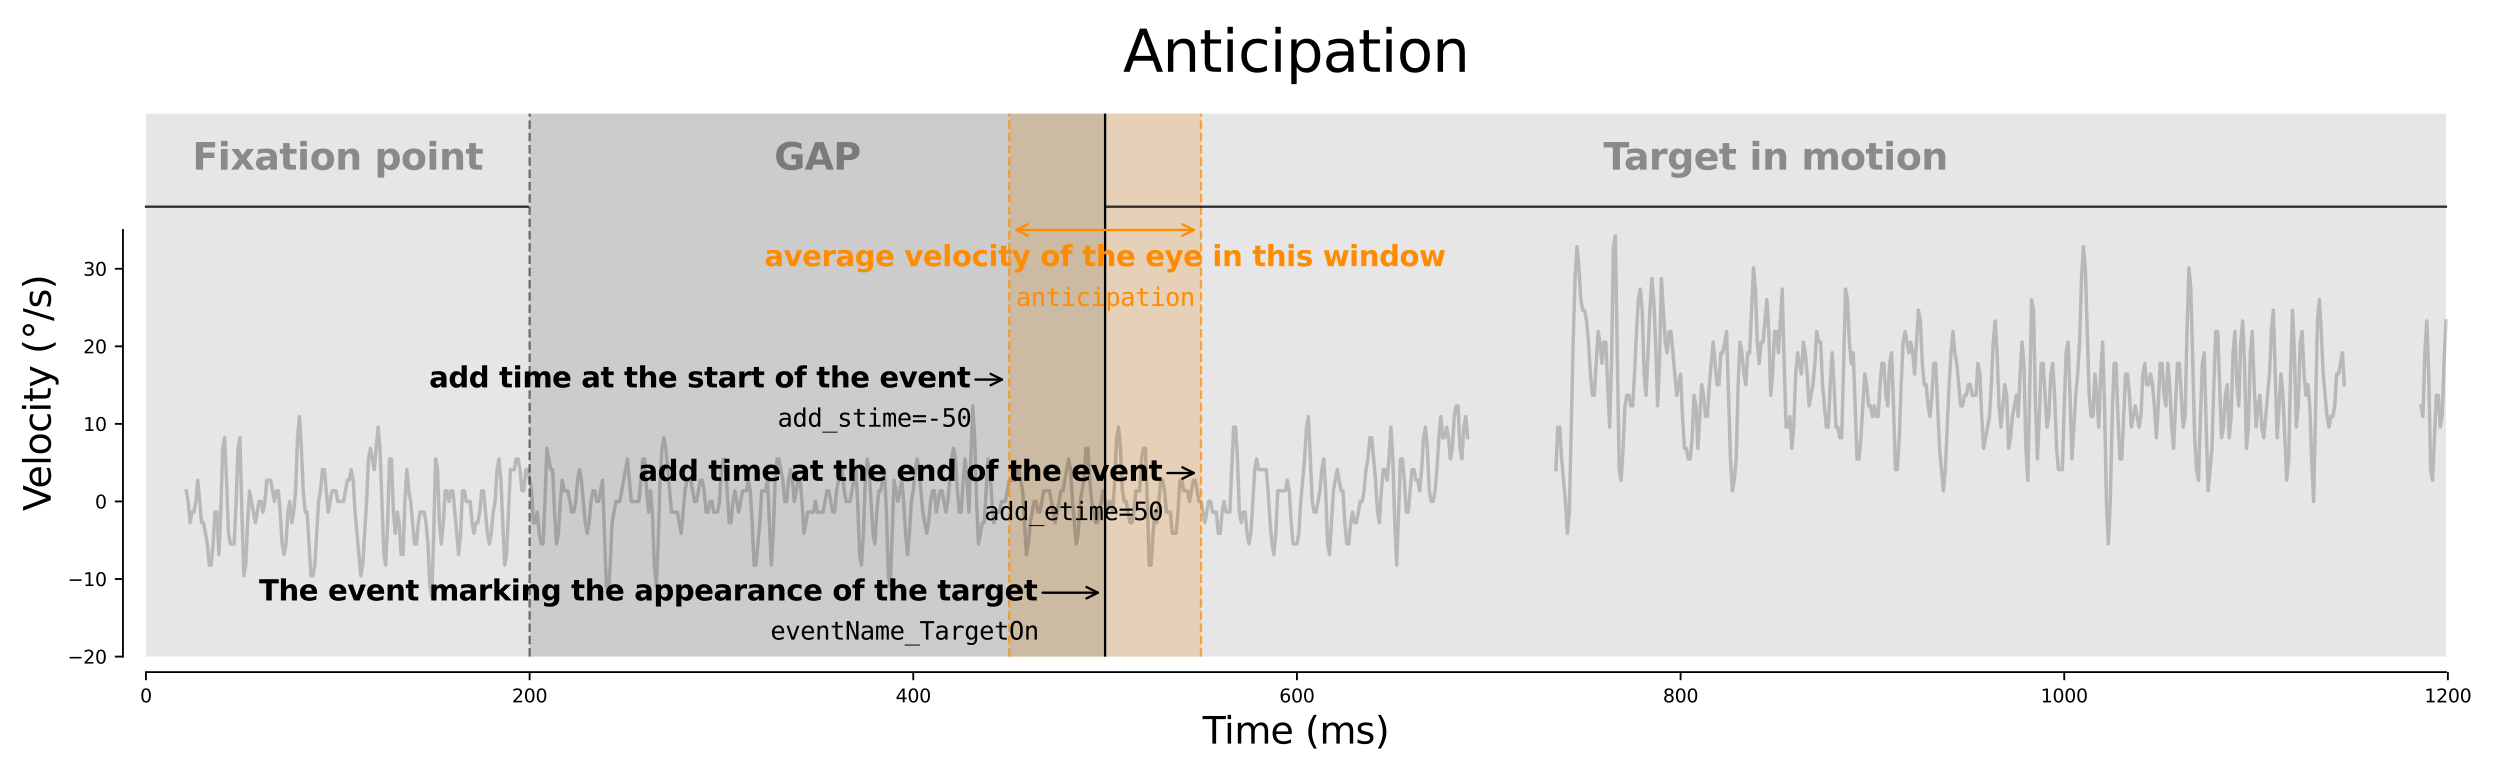<?xml version="1.0" encoding="utf-8" standalone="no"?>
<!DOCTYPE svg PUBLIC "-//W3C//DTD SVG 1.1//EN"
  "http://www.w3.org/Graphics/SVG/1.1/DTD/svg11.dtd">
<svg xmlns:xlink="http://www.w3.org/1999/xlink" width="1080pt" height="333.745pt" viewBox="0 0 1080 333.745" xmlns="http://www.w3.org/2000/svg" version="1.1">
 <defs>
  <style type="text/css">*{stroke-linejoin: round; stroke-linecap: butt}</style>
 </defs>
 <g id="figure_1">
  <g id="patch_1">
   <path d="M 0 333.745 
L 1080 333.745 
L 1080 0 
L 0 0 
z
" style="fill: #ffffff"/>
  </g>
  <g id="axes_1">
   <g id="patch_2">
    <path d="M 53.12 290.345 
L 1066.596 290.345 
L 1066.596 49.089 
L 53.12 49.089 
z
" style="fill: #ffffff"/>
   </g>
   <g id="patch_3">
    <path d="M 435.968 283.644 
L 518.838 283.644 
L 518.838 49.089 
L 435.968 49.089 
z
" clip-path="url(#p3a24c33bad)" style="fill: #ff8c00; opacity: 0.2"/>
   </g>
   <g id="patch_4">
    <path d="M 63.056 283.644 
L 228.795 283.644 
L 228.795 49.089 
L 63.056 49.089 
z
" clip-path="url(#p3a24c33bad)" style="opacity: 0.1"/>
   </g>
   <g id="patch_5">
    <path d="M 228.795 283.644 
L 477.403 283.644 
L 477.403 49.089 
L 228.795 49.089 
z
" clip-path="url(#p3a24c33bad)" style="opacity: 0.2"/>
   </g>
   <g id="patch_6">
    <path d="M 477.403 283.644 
L 1056.66 283.644 
L 1056.66 49.089 
L 477.403 49.089 
z
" clip-path="url(#p3a24c33bad)" style="opacity: 0.1"/>
   </g>
   <g id="matplotlib.axis_1">
    <g id="xtick_1">
     <g id="line2d_1">
      <defs>
       <path id="mc75303f764" d="M 0 0 
L 0 3.5 
" style="stroke: #000000; stroke-width: 0.8"/>
      </defs>
      <g>
       <use xlink:href="#mc75303f764" x="63.056" y="290.345" style="stroke: #000000; stroke-width: 0.8"/>
      </g>
     </g>
     <g id="text_1">
      <!-- 0 -->
      <g transform="translate(60.511 303.424) scale(0.08 -0.08)">
       <defs>
        <path id="DejaVuSans-30" d="M 2034 4250 
Q 1547 4250 1301 3770 
Q 1056 3291 1056 2328 
Q 1056 1369 1301 889 
Q 1547 409 2034 409 
Q 2525 409 2770 889 
Q 3016 1369 3016 2328 
Q 3016 3291 2770 3770 
Q 2525 4250 2034 4250 
z
M 2034 4750 
Q 2819 4750 3233 4129 
Q 3647 3509 3647 2328 
Q 3647 1150 3233 529 
Q 2819 -91 2034 -91 
Q 1250 -91 836 529 
Q 422 1150 422 2328 
Q 422 3509 836 4129 
Q 1250 4750 2034 4750 
z
" transform="scale(0.016)"/>
       </defs>
       <use xlink:href="#DejaVuSans-30"/>
      </g>
     </g>
    </g>
    <g id="xtick_2">
     <g id="line2d_2">
      <g>
       <use xlink:href="#mc75303f764" x="228.795" y="290.345" style="stroke: #000000; stroke-width: 0.8"/>
      </g>
     </g>
     <g id="text_2">
      <!-- 200 -->
      <g transform="translate(221.16 303.424) scale(0.08 -0.08)">
       <defs>
        <path id="DejaVuSans-32" d="M 1228 531 
L 3431 531 
L 3431 0 
L 469 0 
L 469 531 
Q 828 903 1448 1529 
Q 2069 2156 2228 2338 
Q 2531 2678 2651 2914 
Q 2772 3150 2772 3378 
Q 2772 3750 2511 3984 
Q 2250 4219 1831 4219 
Q 1534 4219 1204 4116 
Q 875 4013 500 3803 
L 500 4441 
Q 881 4594 1212 4672 
Q 1544 4750 1819 4750 
Q 2544 4750 2975 4387 
Q 3406 4025 3406 3419 
Q 3406 3131 3298 2873 
Q 3191 2616 2906 2266 
Q 2828 2175 2409 1742 
Q 1991 1309 1228 531 
z
" transform="scale(0.016)"/>
       </defs>
       <use xlink:href="#DejaVuSans-32"/>
       <use xlink:href="#DejaVuSans-30" x="63.623"/>
       <use xlink:href="#DejaVuSans-30" x="127.246"/>
      </g>
     </g>
    </g>
    <g id="xtick_3">
     <g id="line2d_3">
      <g>
       <use xlink:href="#mc75303f764" x="394.534" y="290.345" style="stroke: #000000; stroke-width: 0.8"/>
      </g>
     </g>
     <g id="text_3">
      <!-- 400 -->
      <g transform="translate(386.899 303.424) scale(0.08 -0.08)">
       <defs>
        <path id="DejaVuSans-34" d="M 2419 4116 
L 825 1625 
L 2419 1625 
L 2419 4116 
z
M 2253 4666 
L 3047 4666 
L 3047 1625 
L 3713 1625 
L 3713 1100 
L 3047 1100 
L 3047 0 
L 2419 0 
L 2419 1100 
L 313 1100 
L 313 1709 
L 2253 4666 
z
" transform="scale(0.016)"/>
       </defs>
       <use xlink:href="#DejaVuSans-34"/>
       <use xlink:href="#DejaVuSans-30" x="63.623"/>
       <use xlink:href="#DejaVuSans-30" x="127.246"/>
      </g>
     </g>
    </g>
    <g id="xtick_4">
     <g id="line2d_4">
      <g>
       <use xlink:href="#mc75303f764" x="560.273" y="290.345" style="stroke: #000000; stroke-width: 0.8"/>
      </g>
     </g>
     <g id="text_4">
      <!-- 600 -->
      <g transform="translate(552.638 303.424) scale(0.08 -0.08)">
       <defs>
        <path id="DejaVuSans-36" d="M 2113 2584 
Q 1688 2584 1439 2293 
Q 1191 2003 1191 1497 
Q 1191 994 1439 701 
Q 1688 409 2113 409 
Q 2538 409 2786 701 
Q 3034 994 3034 1497 
Q 3034 2003 2786 2293 
Q 2538 2584 2113 2584 
z
M 3366 4563 
L 3366 3988 
Q 3128 4100 2886 4159 
Q 2644 4219 2406 4219 
Q 1781 4219 1451 3797 
Q 1122 3375 1075 2522 
Q 1259 2794 1537 2939 
Q 1816 3084 2150 3084 
Q 2853 3084 3261 2657 
Q 3669 2231 3669 1497 
Q 3669 778 3244 343 
Q 2819 -91 2113 -91 
Q 1303 -91 875 529 
Q 447 1150 447 2328 
Q 447 3434 972 4092 
Q 1497 4750 2381 4750 
Q 2619 4750 2861 4703 
Q 3103 4656 3366 4563 
z
" transform="scale(0.016)"/>
       </defs>
       <use xlink:href="#DejaVuSans-36"/>
       <use xlink:href="#DejaVuSans-30" x="63.623"/>
       <use xlink:href="#DejaVuSans-30" x="127.246"/>
      </g>
     </g>
    </g>
    <g id="xtick_5">
     <g id="line2d_5">
      <g>
       <use xlink:href="#mc75303f764" x="726.011" y="290.345" style="stroke: #000000; stroke-width: 0.8"/>
      </g>
     </g>
     <g id="text_5">
      <!-- 800 -->
      <g transform="translate(718.376 303.424) scale(0.08 -0.08)">
       <defs>
        <path id="DejaVuSans-38" d="M 2034 2216 
Q 1584 2216 1326 1975 
Q 1069 1734 1069 1313 
Q 1069 891 1326 650 
Q 1584 409 2034 409 
Q 2484 409 2743 651 
Q 3003 894 3003 1313 
Q 3003 1734 2745 1975 
Q 2488 2216 2034 2216 
z
M 1403 2484 
Q 997 2584 770 2862 
Q 544 3141 544 3541 
Q 544 4100 942 4425 
Q 1341 4750 2034 4750 
Q 2731 4750 3128 4425 
Q 3525 4100 3525 3541 
Q 3525 3141 3298 2862 
Q 3072 2584 2669 2484 
Q 3125 2378 3379 2068 
Q 3634 1759 3634 1313 
Q 3634 634 3220 271 
Q 2806 -91 2034 -91 
Q 1263 -91 848 271 
Q 434 634 434 1313 
Q 434 1759 690 2068 
Q 947 2378 1403 2484 
z
M 1172 3481 
Q 1172 3119 1398 2916 
Q 1625 2713 2034 2713 
Q 2441 2713 2670 2916 
Q 2900 3119 2900 3481 
Q 2900 3844 2670 4047 
Q 2441 4250 2034 4250 
Q 1625 4250 1398 4047 
Q 1172 3844 1172 3481 
z
" transform="scale(0.016)"/>
       </defs>
       <use xlink:href="#DejaVuSans-38"/>
       <use xlink:href="#DejaVuSans-30" x="63.623"/>
       <use xlink:href="#DejaVuSans-30" x="127.246"/>
      </g>
     </g>
    </g>
    <g id="xtick_6">
     <g id="line2d_6">
      <g>
       <use xlink:href="#mc75303f764" x="891.75" y="290.345" style="stroke: #000000; stroke-width: 0.8"/>
      </g>
     </g>
     <g id="text_6">
      <!-- 1000 -->
      <g transform="translate(881.57 303.424) scale(0.08 -0.08)">
       <defs>
        <path id="DejaVuSans-31" d="M 794 531 
L 1825 531 
L 1825 4091 
L 703 3866 
L 703 4441 
L 1819 4666 
L 2450 4666 
L 2450 531 
L 3481 531 
L 3481 0 
L 794 0 
L 794 531 
z
" transform="scale(0.016)"/>
       </defs>
       <use xlink:href="#DejaVuSans-31"/>
       <use xlink:href="#DejaVuSans-30" x="63.623"/>
       <use xlink:href="#DejaVuSans-30" x="127.246"/>
       <use xlink:href="#DejaVuSans-30" x="190.869"/>
      </g>
     </g>
    </g>
    <g id="xtick_7">
     <g id="line2d_7">
      <g>
       <use xlink:href="#mc75303f764" x="1057.489" y="290.345" style="stroke: #000000; stroke-width: 0.8"/>
      </g>
     </g>
     <g id="text_7">
      <!-- 1200 -->
      <g transform="translate(1047.309 303.424) scale(0.08 -0.08)">
       <use xlink:href="#DejaVuSans-31"/>
       <use xlink:href="#DejaVuSans-32" x="63.623"/>
       <use xlink:href="#DejaVuSans-30" x="127.246"/>
       <use xlink:href="#DejaVuSans-30" x="190.869"/>
      </g>
     </g>
    </g>
    <g id="text_8">
     <!-- Time (ms) -->
     <g transform="translate(519.539 321.245) scale(0.16 -0.16)">
      <defs>
       <path id="DejaVuSans-54" d="M -19 4666 
L 3928 4666 
L 3928 4134 
L 2272 4134 
L 2272 0 
L 1638 0 
L 1638 4134 
L -19 4134 
L -19 4666 
z
" transform="scale(0.016)"/>
       <path id="DejaVuSans-69" d="M 603 3500 
L 1178 3500 
L 1178 0 
L 603 0 
L 603 3500 
z
M 603 4863 
L 1178 4863 
L 1178 4134 
L 603 4134 
L 603 4863 
z
" transform="scale(0.016)"/>
       <path id="DejaVuSans-6d" d="M 3328 2828 
Q 3544 3216 3844 3400 
Q 4144 3584 4550 3584 
Q 5097 3584 5394 3201 
Q 5691 2819 5691 2113 
L 5691 0 
L 5113 0 
L 5113 2094 
Q 5113 2597 4934 2840 
Q 4756 3084 4391 3084 
Q 3944 3084 3684 2787 
Q 3425 2491 3425 1978 
L 3425 0 
L 2847 0 
L 2847 2094 
Q 2847 2600 2669 2842 
Q 2491 3084 2119 3084 
Q 1678 3084 1418 2786 
Q 1159 2488 1159 1978 
L 1159 0 
L 581 0 
L 581 3500 
L 1159 3500 
L 1159 2956 
Q 1356 3278 1631 3431 
Q 1906 3584 2284 3584 
Q 2666 3584 2933 3390 
Q 3200 3197 3328 2828 
z
" transform="scale(0.016)"/>
       <path id="DejaVuSans-65" d="M 3597 1894 
L 3597 1613 
L 953 1613 
Q 991 1019 1311 708 
Q 1631 397 2203 397 
Q 2534 397 2845 478 
Q 3156 559 3463 722 
L 3463 178 
Q 3153 47 2828 -22 
Q 2503 -91 2169 -91 
Q 1331 -91 842 396 
Q 353 884 353 1716 
Q 353 2575 817 3079 
Q 1281 3584 2069 3584 
Q 2775 3584 3186 3129 
Q 3597 2675 3597 1894 
z
M 3022 2063 
Q 3016 2534 2758 2815 
Q 2500 3097 2075 3097 
Q 1594 3097 1305 2825 
Q 1016 2553 972 2059 
L 3022 2063 
z
" transform="scale(0.016)"/>
       <path id="DejaVuSans-20" transform="scale(0.016)"/>
       <path id="DejaVuSans-28" d="M 1984 4856 
Q 1566 4138 1362 3434 
Q 1159 2731 1159 2009 
Q 1159 1288 1364 580 
Q 1569 -128 1984 -844 
L 1484 -844 
Q 1016 -109 783 600 
Q 550 1309 550 2009 
Q 550 2706 781 3412 
Q 1013 4119 1484 4856 
L 1984 4856 
z
" transform="scale(0.016)"/>
       <path id="DejaVuSans-73" d="M 2834 3397 
L 2834 2853 
Q 2591 2978 2328 3040 
Q 2066 3103 1784 3103 
Q 1356 3103 1142 2972 
Q 928 2841 928 2578 
Q 928 2378 1081 2264 
Q 1234 2150 1697 2047 
L 1894 2003 
Q 2506 1872 2764 1633 
Q 3022 1394 3022 966 
Q 3022 478 2636 193 
Q 2250 -91 1575 -91 
Q 1294 -91 989 -36 
Q 684 19 347 128 
L 347 722 
Q 666 556 975 473 
Q 1284 391 1588 391 
Q 1994 391 2212 530 
Q 2431 669 2431 922 
Q 2431 1156 2273 1281 
Q 2116 1406 1581 1522 
L 1381 1569 
Q 847 1681 609 1914 
Q 372 2147 372 2553 
Q 372 3047 722 3315 
Q 1072 3584 1716 3584 
Q 2034 3584 2315 3537 
Q 2597 3491 2834 3397 
z
" transform="scale(0.016)"/>
       <path id="DejaVuSans-29" d="M 513 4856 
L 1013 4856 
Q 1481 4119 1714 3412 
Q 1947 2706 1947 2009 
Q 1947 1309 1714 600 
Q 1481 -109 1013 -844 
L 513 -844 
Q 928 -128 1133 580 
Q 1338 1288 1338 2009 
Q 1338 2731 1133 3434 
Q 928 4138 513 4856 
z
" transform="scale(0.016)"/>
      </defs>
      <use xlink:href="#DejaVuSans-54"/>
      <use xlink:href="#DejaVuSans-69" x="57.959"/>
      <use xlink:href="#DejaVuSans-6d" x="85.742"/>
      <use xlink:href="#DejaVuSans-65" x="183.154"/>
      <use xlink:href="#DejaVuSans-20" x="244.678"/>
      <use xlink:href="#DejaVuSans-28" x="276.465"/>
      <use xlink:href="#DejaVuSans-6d" x="315.479"/>
      <use xlink:href="#DejaVuSans-73" x="412.891"/>
      <use xlink:href="#DejaVuSans-29" x="464.99"/>
     </g>
    </g>
   </g>
   <g id="matplotlib.axis_2">
    <g id="ytick_1">
     <g id="line2d_8">
      <defs>
       <path id="m75809538fa" d="M 0 0 
L -3.5 0 
" style="stroke: #000000; stroke-width: 0.8"/>
      </defs>
      <g>
       <use xlink:href="#m75809538fa" x="53.12" y="283.644" style="stroke: #000000; stroke-width: 0.8"/>
      </g>
     </g>
     <g id="text_9">
      <!-- −20 -->
      <g transform="translate(29.236 286.683) scale(0.08 -0.08)">
       <defs>
        <path id="DejaVuSans-2212" d="M 678 2272 
L 4684 2272 
L 4684 1741 
L 678 1741 
L 678 2272 
z
" transform="scale(0.016)"/>
       </defs>
       <use xlink:href="#DejaVuSans-2212"/>
       <use xlink:href="#DejaVuSans-32" x="83.789"/>
       <use xlink:href="#DejaVuSans-30" x="147.412"/>
      </g>
     </g>
    </g>
    <g id="ytick_2">
     <g id="line2d_9">
      <g>
       <use xlink:href="#m75809538fa" x="53.12" y="250.136" style="stroke: #000000; stroke-width: 0.8"/>
      </g>
     </g>
     <g id="text_10">
      <!-- −10 -->
      <g transform="translate(29.236 253.175) scale(0.08 -0.08)">
       <use xlink:href="#DejaVuSans-2212"/>
       <use xlink:href="#DejaVuSans-31" x="83.789"/>
       <use xlink:href="#DejaVuSans-30" x="147.412"/>
      </g>
     </g>
    </g>
    <g id="ytick_3">
     <g id="line2d_10">
      <g>
       <use xlink:href="#m75809538fa" x="53.12" y="216.628" style="stroke: #000000; stroke-width: 0.8"/>
      </g>
     </g>
     <g id="text_11">
      <!-- 0 -->
      <g transform="translate(41.03 219.668) scale(0.08 -0.08)">
       <use xlink:href="#DejaVuSans-30"/>
      </g>
     </g>
    </g>
    <g id="ytick_4">
     <g id="line2d_11">
      <g>
       <use xlink:href="#m75809538fa" x="53.12" y="183.12" style="stroke: #000000; stroke-width: 0.8"/>
      </g>
     </g>
     <g id="text_12">
      <!-- 10 -->
      <g transform="translate(35.94 186.16) scale(0.08 -0.08)">
       <use xlink:href="#DejaVuSans-31"/>
       <use xlink:href="#DejaVuSans-30" x="63.623"/>
      </g>
     </g>
    </g>
    <g id="ytick_5">
     <g id="line2d_12">
      <g>
       <use xlink:href="#m75809538fa" x="53.12" y="149.613" style="stroke: #000000; stroke-width: 0.8"/>
      </g>
     </g>
     <g id="text_13">
      <!-- 20 -->
      <g transform="translate(35.94 152.652) scale(0.08 -0.08)">
       <use xlink:href="#DejaVuSans-32"/>
       <use xlink:href="#DejaVuSans-30" x="63.623"/>
      </g>
     </g>
    </g>
    <g id="ytick_6">
     <g id="line2d_13">
      <g>
       <use xlink:href="#m75809538fa" x="53.12" y="116.105" style="stroke: #000000; stroke-width: 0.8"/>
      </g>
     </g>
     <g id="text_14">
      <!-- 30 -->
      <g transform="translate(35.94 119.144) scale(0.08 -0.08)">
       <defs>
        <path id="DejaVuSans-33" d="M 2597 2516 
Q 3050 2419 3304 2112 
Q 3559 1806 3559 1356 
Q 3559 666 3084 287 
Q 2609 -91 1734 -91 
Q 1441 -91 1130 -33 
Q 819 25 488 141 
L 488 750 
Q 750 597 1062 519 
Q 1375 441 1716 441 
Q 2309 441 2620 675 
Q 2931 909 2931 1356 
Q 2931 1769 2642 2001 
Q 2353 2234 1838 2234 
L 1294 2234 
L 1294 2753 
L 1863 2753 
Q 2328 2753 2575 2939 
Q 2822 3125 2822 3475 
Q 2822 3834 2567 4026 
Q 2313 4219 1838 4219 
Q 1578 4219 1281 4162 
Q 984 4106 628 3988 
L 628 4550 
Q 988 4650 1302 4700 
Q 1616 4750 1894 4750 
Q 2613 4750 3031 4423 
Q 3450 4097 3450 3541 
Q 3450 3153 3228 2886 
Q 3006 2619 2597 2516 
z
" transform="scale(0.016)"/>
       </defs>
       <use xlink:href="#DejaVuSans-33"/>
       <use xlink:href="#DejaVuSans-30" x="63.623"/>
      </g>
     </g>
    </g>
    <g id="text_15">
     <!-- Velocity (°/s) -->
     <g transform="translate(21.909 220.75) rotate(-90) scale(0.16 -0.16)">
      <defs>
       <path id="DejaVuSans-56" d="M 1831 0 
L 50 4666 
L 709 4666 
L 2188 738 
L 3669 4666 
L 4325 4666 
L 2547 0 
L 1831 0 
z
" transform="scale(0.016)"/>
       <path id="DejaVuSans-6c" d="M 603 4863 
L 1178 4863 
L 1178 0 
L 603 0 
L 603 4863 
z
" transform="scale(0.016)"/>
       <path id="DejaVuSans-6f" d="M 1959 3097 
Q 1497 3097 1228 2736 
Q 959 2375 959 1747 
Q 959 1119 1226 758 
Q 1494 397 1959 397 
Q 2419 397 2687 759 
Q 2956 1122 2956 1747 
Q 2956 2369 2687 2733 
Q 2419 3097 1959 3097 
z
M 1959 3584 
Q 2709 3584 3137 3096 
Q 3566 2609 3566 1747 
Q 3566 888 3137 398 
Q 2709 -91 1959 -91 
Q 1206 -91 779 398 
Q 353 888 353 1747 
Q 353 2609 779 3096 
Q 1206 3584 1959 3584 
z
" transform="scale(0.016)"/>
       <path id="DejaVuSans-63" d="M 3122 3366 
L 3122 2828 
Q 2878 2963 2633 3030 
Q 2388 3097 2138 3097 
Q 1578 3097 1268 2742 
Q 959 2388 959 1747 
Q 959 1106 1268 751 
Q 1578 397 2138 397 
Q 2388 397 2633 464 
Q 2878 531 3122 666 
L 3122 134 
Q 2881 22 2623 -34 
Q 2366 -91 2075 -91 
Q 1284 -91 818 406 
Q 353 903 353 1747 
Q 353 2603 823 3093 
Q 1294 3584 2113 3584 
Q 2378 3584 2631 3529 
Q 2884 3475 3122 3366 
z
" transform="scale(0.016)"/>
       <path id="DejaVuSans-74" d="M 1172 4494 
L 1172 3500 
L 2356 3500 
L 2356 3053 
L 1172 3053 
L 1172 1153 
Q 1172 725 1289 603 
Q 1406 481 1766 481 
L 2356 481 
L 2356 0 
L 1766 0 
Q 1100 0 847 248 
Q 594 497 594 1153 
L 594 3053 
L 172 3053 
L 172 3500 
L 594 3500 
L 594 4494 
L 1172 4494 
z
" transform="scale(0.016)"/>
       <path id="DejaVuSans-79" d="M 2059 -325 
Q 1816 -950 1584 -1140 
Q 1353 -1331 966 -1331 
L 506 -1331 
L 506 -850 
L 844 -850 
Q 1081 -850 1212 -737 
Q 1344 -625 1503 -206 
L 1606 56 
L 191 3500 
L 800 3500 
L 1894 763 
L 2988 3500 
L 3597 3500 
L 2059 -325 
z
" transform="scale(0.016)"/>
       <path id="DejaVuSans-b0" d="M 1600 4347 
Q 1350 4347 1178 4173 
Q 1006 4000 1006 3750 
Q 1006 3503 1178 3333 
Q 1350 3163 1600 3163 
Q 1850 3163 2022 3333 
Q 2194 3503 2194 3750 
Q 2194 3997 2020 4172 
Q 1847 4347 1600 4347 
z
M 1600 4750 
Q 1800 4750 1984 4673 
Q 2169 4597 2303 4453 
Q 2447 4313 2519 4134 
Q 2591 3956 2591 3750 
Q 2591 3338 2302 3052 
Q 2013 2766 1594 2766 
Q 1172 2766 890 3047 
Q 609 3328 609 3750 
Q 609 4169 896 4459 
Q 1184 4750 1600 4750 
z
" transform="scale(0.016)"/>
       <path id="DejaVuSans-2f" d="M 1625 4666 
L 2156 4666 
L 531 -594 
L 0 -594 
L 1625 4666 
z
" transform="scale(0.016)"/>
      </defs>
      <use xlink:href="#DejaVuSans-56"/>
      <use xlink:href="#DejaVuSans-65" x="60.658"/>
      <use xlink:href="#DejaVuSans-6c" x="122.182"/>
      <use xlink:href="#DejaVuSans-6f" x="149.965"/>
      <use xlink:href="#DejaVuSans-63" x="211.146"/>
      <use xlink:href="#DejaVuSans-69" x="266.127"/>
      <use xlink:href="#DejaVuSans-74" x="293.91"/>
      <use xlink:href="#DejaVuSans-79" x="333.119"/>
      <use xlink:href="#DejaVuSans-20" x="392.299"/>
      <use xlink:href="#DejaVuSans-28" x="424.086"/>
      <use xlink:href="#DejaVuSans-b0" x="463.1"/>
      <use xlink:href="#DejaVuSans-2f" x="513.1"/>
      <use xlink:href="#DejaVuSans-73" x="546.791"/>
      <use xlink:href="#DejaVuSans-29" x="598.891"/>
     </g>
    </g>
   </g>
   <g id="line2d_14">
    <path d="M 80.459 212.04 
L 81.287 216.628 
L 82.116 225.804 
L 82.945 221.216 
L 83.773 221.216 
L 84.602 216.628 
L 85.431 207.453 
L 87.088 225.804 
L 87.917 225.804 
L 89.574 234.98 
L 90.403 244.155 
L 91.232 244.155 
L 92.06 234.98 
L 92.889 221.216 
L 93.718 221.216 
L 94.546 239.567 
L 95.375 221.216 
L 96.204 193.689 
L 97.033 189.101 
L 97.861 207.453 
L 98.69 230.392 
L 99.519 234.98 
L 101.176 234.98 
L 102.005 216.628 
L 102.833 193.689 
L 103.662 189.101 
L 104.491 221.216 
L 105.319 248.743 
L 106.148 244.155 
L 106.977 225.804 
L 107.806 212.04 
L 110.292 225.804 
L 111.949 216.628 
L 112.778 216.628 
L 113.606 221.216 
L 114.435 216.628 
L 115.264 207.453 
L 116.921 207.453 
L 118.579 216.628 
L 119.407 212.04 
L 120.236 212.04 
L 121.065 221.216 
L 121.893 234.98 
L 122.722 239.567 
L 123.551 234.98 
L 124.379 221.216 
L 125.208 216.628 
L 126.037 225.804 
L 126.866 221.216 
L 127.694 212.04 
L 128.523 189.101 
L 129.352 179.925 
L 130.18 193.689 
L 131.009 212.04 
L 131.838 221.216 
L 132.666 221.216 
L 134.324 248.743 
L 135.152 248.743 
L 135.981 244.155 
L 137.639 216.628 
L 138.467 212.04 
L 139.296 202.865 
L 140.125 202.865 
L 141.782 221.216 
L 143.439 212.04 
L 145.097 212.04 
L 145.925 216.628 
L 148.412 216.628 
L 150.069 207.453 
L 150.898 207.453 
L 151.726 202.865 
L 152.555 207.453 
L 153.384 221.216 
L 155.87 248.743 
L 156.698 244.155 
L 158.356 216.628 
L 159.185 198.277 
L 160.013 193.689 
L 161.671 202.865 
L 163.328 184.513 
L 164.157 193.689 
L 165.814 239.567 
L 166.643 244.155 
L 167.472 225.804 
L 168.3 198.277 
L 169.129 198.277 
L 169.958 221.216 
L 170.786 230.392 
L 171.615 221.216 
L 172.444 225.804 
L 173.272 239.567 
L 174.101 239.567 
L 174.93 216.628 
L 175.758 202.865 
L 176.587 212.04 
L 177.416 216.628 
L 179.073 234.98 
L 179.902 234.98 
L 180.731 225.804 
L 181.559 221.216 
L 183.217 221.216 
L 184.045 225.804 
L 184.874 234.98 
L 185.703 253.331 
L 186.531 257.919 
L 187.36 230.392 
L 188.189 198.277 
L 189.018 202.865 
L 189.846 225.804 
L 190.675 234.98 
L 191.504 225.804 
L 192.332 212.04 
L 193.161 212.04 
L 193.99 216.628 
L 194.818 212.04 
L 195.647 212.04 
L 198.133 239.567 
L 198.962 230.392 
L 199.791 212.04 
L 200.619 212.04 
L 201.448 216.628 
L 203.105 216.628 
L 203.934 225.804 
L 204.763 230.392 
L 205.591 225.804 
L 206.42 225.804 
L 207.249 221.216 
L 208.078 212.04 
L 208.906 212.04 
L 210.564 230.392 
L 211.392 234.98 
L 212.221 230.392 
L 213.05 221.216 
L 213.878 216.628 
L 214.707 202.865 
L 215.536 198.277 
L 216.364 207.453 
L 218.022 244.155 
L 218.851 239.567 
L 220.508 202.865 
L 222.165 202.865 
L 222.994 198.277 
L 223.823 198.277 
L 224.651 202.865 
L 225.48 212.04 
L 226.309 212.04 
L 227.138 202.865 
L 227.966 202.865 
L 229.624 212.04 
L 230.452 225.804 
L 231.281 225.804 
L 232.11 221.216 
L 232.938 230.392 
L 233.767 234.98 
L 234.596 234.98 
L 235.424 216.628 
L 236.253 193.689 
L 237.911 202.865 
L 238.739 202.865 
L 239.568 221.216 
L 240.397 234.98 
L 241.225 230.392 
L 242.054 216.628 
L 242.883 207.453 
L 243.711 212.04 
L 245.369 212.04 
L 247.026 221.216 
L 247.855 221.216 
L 248.684 216.628 
L 249.512 207.453 
L 250.341 202.865 
L 251.17 207.453 
L 252.827 225.804 
L 253.656 230.392 
L 254.484 225.804 
L 255.313 216.628 
L 256.142 212.04 
L 256.97 212.04 
L 257.799 216.628 
L 258.628 216.628 
L 260.285 207.453 
L 261.943 253.331 
L 262.771 257.919 
L 263.6 244.155 
L 264.429 225.804 
L 266.086 216.628 
L 267.744 216.628 
L 271.058 198.277 
L 272.716 216.628 
L 276.03 216.628 
L 277.688 198.277 
L 278.517 198.277 
L 279.345 212.04 
L 280.174 221.216 
L 281.003 212.04 
L 281.831 221.216 
L 282.66 244.155 
L 283.489 253.331 
L 284.317 234.98 
L 285.146 207.453 
L 285.975 193.689 
L 286.803 189.101 
L 287.632 193.689 
L 290.118 221.216 
L 292.604 221.216 
L 294.262 230.392 
L 295.919 212.04 
L 296.748 207.453 
L 298.405 207.453 
L 300.063 216.628 
L 300.891 216.628 
L 302.549 207.453 
L 303.377 207.453 
L 304.206 212.04 
L 305.035 221.216 
L 305.863 221.216 
L 306.692 216.628 
L 307.521 216.628 
L 308.35 221.216 
L 310.007 221.216 
L 310.836 216.628 
L 311.664 202.865 
L 312.493 198.277 
L 313.322 202.865 
L 314.15 212.04 
L 314.979 225.804 
L 315.808 225.804 
L 316.636 216.628 
L 317.465 212.04 
L 319.123 221.216 
L 320.78 212.04 
L 322.437 212.04 
L 323.266 207.453 
L 324.095 212.04 
L 324.923 225.804 
L 325.752 244.155 
L 326.581 244.155 
L 328.238 225.804 
L 329.067 212.04 
L 330.724 212.04 
L 331.553 207.453 
L 333.21 244.155 
L 334.039 230.392 
L 334.868 207.453 
L 335.696 198.277 
L 336.525 198.277 
L 338.183 207.453 
L 339.011 216.628 
L 339.84 216.628 
L 340.669 207.453 
L 341.497 202.865 
L 342.326 207.453 
L 343.155 216.628 
L 344.812 207.453 
L 345.641 207.453 
L 346.469 216.628 
L 347.298 230.392 
L 348.956 221.216 
L 351.442 221.216 
L 352.27 216.628 
L 353.099 221.216 
L 355.585 221.216 
L 357.243 212.04 
L 358.071 212.04 
L 359.729 221.216 
L 360.557 221.216 
L 361.386 212.04 
L 363.043 202.865 
L 363.872 202.865 
L 364.701 212.04 
L 365.529 216.628 
L 367.187 216.628 
L 369.673 202.865 
L 370.502 216.628 
L 371.33 239.567 
L 372.159 244.155 
L 372.988 230.392 
L 373.816 207.453 
L 374.645 198.277 
L 375.474 202.865 
L 377.131 230.392 
L 377.96 234.98 
L 378.789 221.216 
L 379.617 212.04 
L 380.446 212.04 
L 382.103 202.865 
L 382.932 221.216 
L 383.761 248.743 
L 384.589 253.331 
L 386.247 207.453 
L 387.904 216.628 
L 389.562 207.453 
L 390.39 216.628 
L 391.219 230.392 
L 392.048 239.567 
L 392.876 230.392 
L 393.705 216.628 
L 394.534 212.04 
L 395.362 202.865 
L 396.191 198.277 
L 397.02 202.865 
L 398.677 221.216 
L 400.335 230.392 
L 401.163 225.804 
L 401.992 216.628 
L 402.821 212.04 
L 403.649 212.04 
L 404.478 221.216 
L 406.135 212.04 
L 406.964 212.04 
L 408.622 221.216 
L 409.45 216.628 
L 411.108 198.277 
L 411.936 193.689 
L 412.765 198.277 
L 413.594 212.04 
L 414.422 221.216 
L 415.251 221.216 
L 416.08 207.453 
L 416.908 198.277 
L 417.737 207.453 
L 418.566 221.216 
L 420.223 175.338 
L 421.052 189.101 
L 421.881 216.628 
L 422.709 234.98 
L 424.367 225.804 
L 425.195 225.804 
L 426.853 198.277 
L 427.682 202.865 
L 428.51 216.628 
L 429.339 225.804 
L 430.168 221.216 
L 431.825 221.216 
L 432.654 216.628 
L 434.311 216.628 
L 435.968 207.453 
L 438.455 207.453 
L 439.283 202.865 
L 440.112 202.865 
L 441.769 212.04 
L 443.427 239.567 
L 444.255 234.98 
L 445.084 225.804 
L 446.741 216.628 
L 447.57 216.628 
L 448.399 221.216 
L 449.228 221.216 
L 450.885 212.04 
L 453.371 212.04 
L 455.857 225.804 
L 458.343 212.04 
L 459.172 212.04 
L 461.658 198.277 
L 462.487 202.865 
L 463.315 216.628 
L 464.973 234.98 
L 465.801 230.392 
L 466.63 216.628 
L 468.288 207.453 
L 469.116 193.689 
L 469.945 193.689 
L 470.774 207.453 
L 471.602 216.628 
L 473.26 225.804 
L 474.088 225.804 
L 476.574 212.04 
L 478.232 221.216 
L 479.061 216.628 
L 479.889 216.628 
L 480.718 221.216 
L 481.547 207.453 
L 482.375 189.101 
L 483.204 184.513 
L 484.033 193.689 
L 484.861 212.04 
L 485.69 216.628 
L 486.519 216.628 
L 488.176 225.804 
L 489.005 225.804 
L 489.834 221.216 
L 490.662 212.04 
L 492.32 212.04 
L 493.148 198.277 
L 493.977 193.689 
L 494.806 193.689 
L 495.634 216.628 
L 496.463 244.155 
L 497.292 244.155 
L 498.121 230.392 
L 498.949 221.216 
L 499.778 225.804 
L 501.435 207.453 
L 502.264 207.453 
L 503.093 212.04 
L 503.921 221.216 
L 505.579 221.216 
L 506.407 230.392 
L 508.065 230.392 
L 508.894 221.216 
L 509.722 207.453 
L 510.551 207.453 
L 511.38 212.04 
L 513.037 212.04 
L 513.866 216.628 
L 515.523 207.453 
L 516.352 207.453 
L 518.009 216.628 
L 518.838 216.628 
L 520.495 225.804 
L 522.153 216.628 
L 522.981 216.628 
L 523.81 221.216 
L 525.467 221.216 
L 526.296 230.392 
L 527.125 230.392 
L 527.954 221.216 
L 528.782 216.628 
L 529.611 221.216 
L 531.268 221.216 
L 532.926 184.513 
L 533.754 184.513 
L 534.583 198.277 
L 535.412 221.216 
L 536.24 225.804 
L 537.069 221.216 
L 537.898 221.216 
L 538.727 230.392 
L 539.555 234.98 
L 540.384 230.392 
L 542.041 202.865 
L 542.87 198.277 
L 543.699 202.865 
L 547.013 202.865 
L 547.842 212.04 
L 548.671 225.804 
L 549.5 234.98 
L 550.328 239.567 
L 551.157 230.392 
L 551.986 212.04 
L 555.3 212.04 
L 556.129 207.453 
L 556.958 212.04 
L 557.787 225.804 
L 558.615 234.98 
L 560.273 234.98 
L 561.101 230.392 
L 561.93 216.628 
L 563.587 198.277 
L 564.416 184.513 
L 565.245 179.925 
L 566.902 216.628 
L 567.731 221.216 
L 568.56 221.216 
L 570.217 212.04 
L 571.046 202.865 
L 571.874 198.277 
L 572.703 212.04 
L 573.532 234.98 
L 574.36 239.567 
L 576.018 212.04 
L 577.675 202.865 
L 579.333 212.04 
L 580.161 212.04 
L 580.99 225.804 
L 581.819 234.98 
L 582.647 234.98 
L 583.476 225.804 
L 584.305 221.216 
L 585.133 225.804 
L 585.962 225.804 
L 587.62 216.628 
L 588.448 216.628 
L 589.277 212.04 
L 590.106 202.865 
L 590.934 198.277 
L 591.763 189.101 
L 592.592 189.101 
L 594.249 207.453 
L 595.078 221.216 
L 595.906 225.804 
L 596.735 212.04 
L 597.564 202.865 
L 598.393 202.865 
L 599.221 207.453 
L 600.05 198.277 
L 600.879 184.513 
L 601.707 198.277 
L 602.536 225.804 
L 603.365 244.155 
L 605.022 198.277 
L 605.851 198.277 
L 606.679 207.453 
L 607.508 221.216 
L 608.337 221.216 
L 609.994 202.865 
L 610.823 202.865 
L 611.652 207.453 
L 612.48 207.453 
L 613.309 212.04 
L 614.138 202.865 
L 614.966 189.101 
L 615.795 184.513 
L 616.624 193.689 
L 617.452 212.04 
L 618.281 216.628 
L 619.11 216.628 
L 619.939 212.04 
L 620.767 202.865 
L 621.596 189.101 
L 622.425 179.925 
L 623.253 189.101 
L 624.082 189.101 
L 624.911 184.513 
L 625.739 189.101 
L 626.568 198.277 
L 627.397 193.689 
L 628.226 179.925 
L 629.054 175.338 
L 629.883 175.338 
L 630.712 193.689 
L 631.54 198.277 
L 632.369 184.513 
L 633.198 179.925 
L 634.026 189.101 
M 672.146 202.865 
L 672.975 184.513 
L 673.804 184.513 
L 674.632 198.277 
L 676.29 216.628 
L 677.118 230.392 
L 677.947 221.216 
L 679.605 147.811 
L 680.433 120.284 
L 681.262 106.52 
L 682.091 115.696 
L 682.919 129.459 
L 683.748 134.047 
L 684.577 134.047 
L 685.405 138.635 
L 686.234 147.811 
L 687.063 161.574 
L 687.892 170.75 
L 688.72 170.75 
L 690.378 143.223 
L 691.206 147.811 
L 692.035 156.986 
L 692.864 147.811 
L 693.692 147.811 
L 695.35 184.513 
L 696.178 156.986 
L 697.007 106.52 
L 697.836 101.932 
L 699.493 202.865 
L 700.322 207.453 
L 701.151 193.689 
L 701.979 175.338 
L 702.808 170.75 
L 703.637 170.75 
L 704.465 175.338 
L 705.294 175.338 
L 706.123 161.574 
L 706.951 143.223 
L 707.78 129.459 
L 708.609 124.871 
L 709.438 134.047 
L 710.266 161.574 
L 711.095 170.75 
L 712.752 134.047 
L 713.581 120.284 
L 714.41 129.459 
L 715.238 147.811 
L 716.067 175.338 
L 716.896 156.986 
L 717.724 120.284 
L 719.382 147.811 
L 720.211 152.398 
L 721.039 143.223 
L 721.868 143.223 
L 724.354 170.75 
L 726.011 161.574 
L 726.84 179.925 
L 727.669 193.689 
L 728.498 193.689 
L 729.326 198.277 
L 730.155 198.277 
L 730.984 189.101 
L 731.812 170.75 
L 732.641 175.338 
L 733.47 193.689 
L 735.127 166.162 
L 735.956 170.75 
L 736.784 179.925 
L 737.613 179.925 
L 738.442 166.162 
L 740.099 147.811 
L 741.757 166.162 
L 742.585 166.162 
L 743.414 152.398 
L 744.243 152.398 
L 745.9 143.223 
L 747.557 198.277 
L 748.386 212.04 
L 749.215 207.453 
L 750.044 198.277 
L 750.872 166.162 
L 751.701 147.811 
L 752.53 152.398 
L 753.358 161.574 
L 754.187 166.162 
L 755.016 152.398 
L 755.844 152.398 
L 757.502 115.696 
L 758.331 124.871 
L 759.159 147.811 
L 759.988 156.986 
L 760.817 147.811 
L 761.645 147.811 
L 763.303 129.459 
L 764.131 143.223 
L 764.96 170.75 
L 765.789 161.574 
L 766.617 143.223 
L 767.446 143.223 
L 768.275 152.398 
L 769.932 124.871 
L 770.761 156.986 
L 771.59 184.513 
L 772.418 184.513 
L 773.247 179.925 
L 774.076 193.689 
L 774.904 184.513 
L 775.733 161.574 
L 776.562 152.398 
L 778.219 161.574 
L 779.048 147.811 
L 779.877 152.398 
L 780.705 161.574 
L 781.534 175.338 
L 783.191 166.162 
L 784.02 156.986 
L 784.849 143.223 
L 785.677 147.811 
L 786.506 147.811 
L 787.335 166.162 
L 788.992 184.513 
L 789.821 184.513 
L 790.65 166.162 
L 791.478 152.398 
L 792.307 166.162 
L 793.136 184.513 
L 793.964 184.513 
L 794.793 189.101 
L 795.622 189.101 
L 797.279 124.871 
L 798.108 129.459 
L 798.937 147.811 
L 799.765 156.986 
L 800.594 152.398 
L 802.251 198.277 
L 803.08 198.277 
L 803.909 189.101 
L 805.566 161.574 
L 806.395 166.162 
L 807.223 175.338 
L 808.052 175.338 
L 808.881 179.925 
L 809.71 175.338 
L 810.538 179.925 
L 811.367 179.925 
L 812.196 166.162 
L 813.024 156.986 
L 813.853 156.986 
L 814.682 170.75 
L 815.51 175.338 
L 816.339 156.986 
L 817.168 152.398 
L 817.997 175.338 
L 818.825 202.865 
L 819.654 202.865 
L 820.483 189.101 
L 821.311 166.162 
L 822.14 147.811 
L 822.969 143.223 
L 824.626 152.398 
L 825.455 147.811 
L 826.283 152.398 
L 827.112 161.574 
L 828.77 134.047 
L 829.598 138.635 
L 830.427 156.986 
L 831.256 166.162 
L 832.084 166.162 
L 832.913 175.338 
L 833.742 179.925 
L 834.57 170.75 
L 835.399 156.986 
L 836.228 156.986 
L 837.885 193.689 
L 839.543 212.04 
L 840.371 202.865 
L 842.029 166.162 
L 842.857 152.398 
L 843.686 143.223 
L 844.515 152.398 
L 845.343 156.986 
L 847.001 175.338 
L 847.829 175.338 
L 848.658 170.75 
L 849.487 170.75 
L 850.316 166.162 
L 851.144 166.162 
L 851.973 170.75 
L 853.63 170.75 
L 854.459 156.986 
L 855.288 161.574 
L 856.116 179.925 
L 856.945 193.689 
L 859.431 179.925 
L 860.26 166.162 
L 861.089 147.811 
L 861.917 138.635 
L 862.746 152.398 
L 863.575 175.338 
L 864.403 184.513 
L 866.061 166.162 
L 866.889 170.75 
L 867.718 193.689 
L 868.547 189.101 
L 869.376 179.925 
L 871.033 170.75 
L 871.862 179.925 
L 872.69 161.574 
L 873.519 147.811 
L 874.348 156.986 
L 875.176 193.689 
L 876.005 207.453 
L 877.662 129.459 
L 878.491 134.047 
L 879.32 175.338 
L 880.149 198.277 
L 880.977 179.925 
L 881.806 156.986 
L 882.635 156.986 
L 884.292 184.513 
L 885.121 179.925 
L 885.949 161.574 
L 886.778 156.986 
L 887.607 170.75 
L 888.436 193.689 
L 889.264 202.865 
L 890.922 202.865 
L 891.75 175.338 
L 892.579 152.398 
L 893.408 147.811 
L 894.236 170.75 
L 895.065 198.277 
L 896.722 170.75 
L 897.551 161.574 
L 898.38 147.811 
L 899.209 120.284 
L 900.037 106.52 
L 900.866 115.696 
L 902.523 170.75 
L 903.352 179.925 
L 904.181 179.925 
L 905.009 161.574 
L 905.838 170.75 
L 906.667 184.513 
L 907.495 161.574 
L 908.324 147.811 
L 909.153 175.338 
L 909.982 216.628 
L 910.81 234.98 
L 911.639 216.628 
L 912.468 179.925 
L 913.296 156.986 
L 914.125 156.986 
L 914.954 179.925 
L 915.782 198.277 
L 916.611 198.277 
L 918.269 161.574 
L 919.097 161.574 
L 919.926 170.75 
L 920.755 184.513 
L 922.412 175.338 
L 924.069 184.513 
L 924.898 179.925 
L 925.727 161.574 
L 926.555 156.986 
L 927.384 166.162 
L 928.213 166.162 
L 929.042 161.574 
L 929.87 166.162 
L 930.699 175.338 
L 931.528 189.101 
L 932.356 175.338 
L 933.185 156.986 
L 934.014 156.986 
L 934.842 170.75 
L 935.671 175.338 
L 936.5 156.986 
L 937.328 166.162 
L 938.157 184.513 
L 938.986 193.689 
L 940.643 156.986 
L 941.472 156.986 
L 943.129 184.513 
L 943.958 179.925 
L 944.787 143.223 
L 945.615 115.696 
L 946.444 124.871 
L 948.101 189.101 
L 948.93 202.865 
L 949.759 207.453 
L 950.588 179.925 
L 951.416 156.986 
L 952.245 152.398 
L 953.074 184.513 
L 953.902 212.04 
L 955.56 193.689 
L 956.388 166.162 
L 957.217 143.223 
L 958.046 143.223 
L 959.703 189.101 
L 960.532 184.513 
L 961.361 170.75 
L 962.189 166.162 
L 963.018 189.101 
L 963.847 179.925 
L 964.675 152.398 
L 965.504 143.223 
L 966.333 166.162 
L 967.161 175.338 
L 967.99 147.811 
L 968.819 138.635 
L 969.648 156.986 
L 970.476 193.689 
L 971.305 184.513 
L 972.134 152.398 
L 972.962 143.223 
L 973.791 166.162 
L 974.62 184.513 
L 975.448 175.338 
L 976.277 170.75 
L 977.106 184.513 
L 977.934 189.101 
L 980.421 161.574 
L 981.249 143.223 
L 982.078 134.047 
L 983.735 189.101 
L 985.393 161.574 
L 986.221 170.75 
L 987.879 207.453 
L 988.708 198.277 
L 989.536 161.574 
L 990.365 134.047 
L 991.194 152.398 
L 992.022 184.513 
L 992.851 175.338 
L 993.68 147.811 
L 994.508 143.223 
L 995.337 161.574 
L 996.166 170.75 
L 996.994 166.162 
L 997.823 175.338 
L 998.652 198.277 
L 999.481 216.628 
L 1001.138 138.635 
L 1001.967 129.459 
L 1002.795 143.223 
L 1003.624 161.574 
L 1005.281 179.925 
L 1006.11 184.513 
L 1006.939 179.925 
L 1007.767 179.925 
L 1008.596 175.338 
L 1009.425 161.574 
L 1010.254 161.574 
L 1011.911 152.398 
L 1012.74 166.162 
M 1045.887 175.338 
L 1046.716 179.925 
L 1047.545 152.398 
L 1048.374 138.635 
L 1049.202 161.574 
L 1050.031 202.865 
L 1050.86 207.453 
L 1052.517 170.75 
L 1053.346 170.75 
L 1054.174 184.513 
L 1055.003 179.925 
L 1055.832 156.986 
L 1056.66 138.635 
L 1056.66 138.635 
" clip-path="url(#p3a24c33bad)" style="fill: none; stroke: #000000; stroke-opacity: 0.2; stroke-width: 1.5; stroke-linecap: square"/>
   </g>
   <g id="LineCollection_1">
    <path d="M 435.968 283.644 
L 435.968 49.089 
" clip-path="url(#p3a24c33bad)" style="fill: none; stroke-dasharray: 3.7,1.6; stroke-dashoffset: 0; stroke: #ff8c00; stroke-opacity: 0.7"/>
   </g>
   <g id="LineCollection_2">
    <path d="M 518.838 283.644 
L 518.838 49.089 
" clip-path="url(#p3a24c33bad)" style="fill: none; stroke-dasharray: 3.7,1.6; stroke-dashoffset: 0; stroke: #ff8c00; stroke-opacity: 0.7"/>
   </g>
   <g id="line2d_15">
    <path d="M 63.056 89.299 
L 227.966 89.299 
L 227.966 89.299 
" clip-path="url(#p3a24c33bad)" style="fill: none; stroke: #000000; stroke-opacity: 0.8; stroke-linecap: square"/>
   </g>
   <g id="line2d_16">
    <path d="M 477.403 89.299 
L 1056.66 89.299 
L 1056.66 89.299 
" clip-path="url(#p3a24c33bad)" style="fill: none; stroke: #000000; stroke-opacity: 0.8; stroke-linecap: square"/>
   </g>
   <g id="LineCollection_3">
    <path d="M 477.403 283.644 
L 477.403 49.089 
" clip-path="url(#p3a24c33bad)" style="fill: none; stroke: #000000"/>
   </g>
   <g id="LineCollection_4">
    <path d="M 228.795 283.644 
L 228.795 49.089 
" clip-path="url(#p3a24c33bad)" style="fill: none; stroke-dasharray: 3.7,1.6; stroke-dashoffset: 0; stroke: #000000; stroke-opacity: 0.5"/>
   </g>
   <g id="patch_7">
    <path d="M 53.12 283.644 
L 53.12 99.351 
" style="fill: none; stroke: #000000; stroke-width: 0.8; stroke-linejoin: miter; stroke-linecap: square"/>
   </g>
   <g id="patch_8">
    <path d="M 63.056 290.345 
L 1056.66 290.345 
" style="fill: none; stroke: #000000; stroke-width: 0.8; stroke-linejoin: miter; stroke-linecap: square"/>
   </g>
   <g id="text_16">
    <!-- average velocity of the eye in this window -->
    <g style="fill: #ff8c00" transform="translate(330.229 114.985) scale(0.123 -0.123)">
     <defs>
      <path id="DejaVuSans-Bold-61" d="M 2106 1575 
Q 1756 1575 1579 1456 
Q 1403 1338 1403 1106 
Q 1403 894 1545 773 
Q 1688 653 1941 653 
Q 2256 653 2472 879 
Q 2688 1106 2688 1447 
L 2688 1575 
L 2106 1575 
z
M 3816 1997 
L 3816 0 
L 2688 0 
L 2688 519 
Q 2463 200 2181 54 
Q 1900 -91 1497 -91 
Q 953 -91 614 226 
Q 275 544 275 1050 
Q 275 1666 698 1953 
Q 1122 2241 2028 2241 
L 2688 2241 
L 2688 2328 
Q 2688 2594 2478 2717 
Q 2269 2841 1825 2841 
Q 1466 2841 1156 2769 
Q 847 2697 581 2553 
L 581 3406 
Q 941 3494 1303 3539 
Q 1666 3584 2028 3584 
Q 2975 3584 3395 3211 
Q 3816 2838 3816 1997 
z
" transform="scale(0.016)"/>
      <path id="DejaVuSans-Bold-76" d="M 97 3500 
L 1216 3500 
L 2088 1081 
L 2956 3500 
L 4078 3500 
L 2700 0 
L 1472 0 
L 97 3500 
z
" transform="scale(0.016)"/>
      <path id="DejaVuSans-Bold-65" d="M 4031 1759 
L 4031 1441 
L 1416 1441 
Q 1456 1047 1700 850 
Q 1944 653 2381 653 
Q 2734 653 3104 758 
Q 3475 863 3866 1075 
L 3866 213 
Q 3469 63 3072 -14 
Q 2675 -91 2278 -91 
Q 1328 -91 801 392 
Q 275 875 275 1747 
Q 275 2603 792 3093 
Q 1309 3584 2216 3584 
Q 3041 3584 3536 3087 
Q 4031 2591 4031 1759 
z
M 2881 2131 
Q 2881 2450 2695 2645 
Q 2509 2841 2209 2841 
Q 1884 2841 1681 2658 
Q 1478 2475 1428 2131 
L 2881 2131 
z
" transform="scale(0.016)"/>
      <path id="DejaVuSans-Bold-72" d="M 3138 2547 
Q 2991 2616 2845 2648 
Q 2700 2681 2553 2681 
Q 2122 2681 1889 2404 
Q 1656 2128 1656 1613 
L 1656 0 
L 538 0 
L 538 3500 
L 1656 3500 
L 1656 2925 
Q 1872 3269 2151 3426 
Q 2431 3584 2822 3584 
Q 2878 3584 2943 3579 
Q 3009 3575 3134 3559 
L 3138 2547 
z
" transform="scale(0.016)"/>
      <path id="DejaVuSans-Bold-67" d="M 2919 594 
Q 2688 288 2409 144 
Q 2131 0 1766 0 
Q 1125 0 706 504 
Q 288 1009 288 1791 
Q 288 2575 706 3076 
Q 1125 3578 1766 3578 
Q 2131 3578 2409 3434 
Q 2688 3291 2919 2981 
L 2919 3500 
L 4044 3500 
L 4044 353 
Q 4044 -491 3511 -936 
Q 2978 -1381 1966 -1381 
Q 1638 -1381 1331 -1331 
Q 1025 -1281 716 -1178 
L 716 -306 
Q 1009 -475 1290 -558 
Q 1572 -641 1856 -641 
Q 2406 -641 2662 -400 
Q 2919 -159 2919 353 
L 2919 594 
z
M 2181 2772 
Q 1834 2772 1640 2515 
Q 1447 2259 1447 1791 
Q 1447 1309 1634 1061 
Q 1822 813 2181 813 
Q 2531 813 2725 1069 
Q 2919 1325 2919 1791 
Q 2919 2259 2725 2515 
Q 2531 2772 2181 2772 
z
" transform="scale(0.016)"/>
      <path id="DejaVuSans-Bold-20" transform="scale(0.016)"/>
      <path id="DejaVuSans-Bold-6c" d="M 538 4863 
L 1656 4863 
L 1656 0 
L 538 0 
L 538 4863 
z
" transform="scale(0.016)"/>
      <path id="DejaVuSans-Bold-6f" d="M 2203 2784 
Q 1831 2784 1636 2517 
Q 1441 2250 1441 1747 
Q 1441 1244 1636 976 
Q 1831 709 2203 709 
Q 2569 709 2762 976 
Q 2956 1244 2956 1747 
Q 2956 2250 2762 2517 
Q 2569 2784 2203 2784 
z
M 2203 3584 
Q 3106 3584 3614 3096 
Q 4122 2609 4122 1747 
Q 4122 884 3614 396 
Q 3106 -91 2203 -91 
Q 1297 -91 786 396 
Q 275 884 275 1747 
Q 275 2609 786 3096 
Q 1297 3584 2203 3584 
z
" transform="scale(0.016)"/>
      <path id="DejaVuSans-Bold-63" d="M 3366 3391 
L 3366 2478 
Q 3138 2634 2908 2709 
Q 2678 2784 2431 2784 
Q 1963 2784 1702 2511 
Q 1441 2238 1441 1747 
Q 1441 1256 1702 982 
Q 1963 709 2431 709 
Q 2694 709 2930 787 
Q 3166 866 3366 1019 
L 3366 103 
Q 3103 6 2833 -42 
Q 2563 -91 2291 -91 
Q 1344 -91 809 395 
Q 275 881 275 1747 
Q 275 2613 809 3098 
Q 1344 3584 2291 3584 
Q 2566 3584 2833 3536 
Q 3100 3488 3366 3391 
z
" transform="scale(0.016)"/>
      <path id="DejaVuSans-Bold-69" d="M 538 3500 
L 1656 3500 
L 1656 0 
L 538 0 
L 538 3500 
z
M 538 4863 
L 1656 4863 
L 1656 3950 
L 538 3950 
L 538 4863 
z
" transform="scale(0.016)"/>
      <path id="DejaVuSans-Bold-74" d="M 1759 4494 
L 1759 3500 
L 2913 3500 
L 2913 2700 
L 1759 2700 
L 1759 1216 
Q 1759 972 1856 886 
Q 1953 800 2241 800 
L 2816 800 
L 2816 0 
L 1856 0 
Q 1194 0 917 276 
Q 641 553 641 1216 
L 641 2700 
L 84 2700 
L 84 3500 
L 641 3500 
L 641 4494 
L 1759 4494 
z
" transform="scale(0.016)"/>
      <path id="DejaVuSans-Bold-79" d="M 78 3500 
L 1197 3500 
L 2138 1125 
L 2938 3500 
L 4056 3500 
L 2584 -331 
Q 2363 -916 2067 -1148 
Q 1772 -1381 1288 -1381 
L 641 -1381 
L 641 -647 
L 991 -647 
Q 1275 -647 1404 -556 
Q 1534 -466 1606 -231 
L 1638 -134 
L 78 3500 
z
" transform="scale(0.016)"/>
      <path id="DejaVuSans-Bold-66" d="M 2841 4863 
L 2841 4128 
L 2222 4128 
Q 1984 4128 1890 4042 
Q 1797 3956 1797 3744 
L 1797 3500 
L 2753 3500 
L 2753 2700 
L 1797 2700 
L 1797 0 
L 678 0 
L 678 2700 
L 122 2700 
L 122 3500 
L 678 3500 
L 678 3744 
Q 678 4316 997 4589 
Q 1316 4863 1984 4863 
L 2841 4863 
z
" transform="scale(0.016)"/>
      <path id="DejaVuSans-Bold-68" d="M 4056 2131 
L 4056 0 
L 2931 0 
L 2931 347 
L 2931 1625 
Q 2931 2084 2911 2256 
Q 2891 2428 2841 2509 
Q 2775 2619 2662 2680 
Q 2550 2741 2406 2741 
Q 2056 2741 1856 2470 
Q 1656 2200 1656 1722 
L 1656 0 
L 538 0 
L 538 4863 
L 1656 4863 
L 1656 2988 
Q 1909 3294 2193 3439 
Q 2478 3584 2822 3584 
Q 3428 3584 3742 3212 
Q 4056 2841 4056 2131 
z
" transform="scale(0.016)"/>
      <path id="DejaVuSans-Bold-6e" d="M 4056 2131 
L 4056 0 
L 2931 0 
L 2931 347 
L 2931 1631 
Q 2931 2084 2911 2256 
Q 2891 2428 2841 2509 
Q 2775 2619 2662 2680 
Q 2550 2741 2406 2741 
Q 2056 2741 1856 2470 
Q 1656 2200 1656 1722 
L 1656 0 
L 538 0 
L 538 3500 
L 1656 3500 
L 1656 2988 
Q 1909 3294 2193 3439 
Q 2478 3584 2822 3584 
Q 3428 3584 3742 3212 
Q 4056 2841 4056 2131 
z
" transform="scale(0.016)"/>
      <path id="DejaVuSans-Bold-73" d="M 3272 3391 
L 3272 2541 
Q 2913 2691 2578 2766 
Q 2244 2841 1947 2841 
Q 1628 2841 1473 2761 
Q 1319 2681 1319 2516 
Q 1319 2381 1436 2309 
Q 1553 2238 1856 2203 
L 2053 2175 
Q 2913 2066 3209 1816 
Q 3506 1566 3506 1031 
Q 3506 472 3093 190 
Q 2681 -91 1863 -91 
Q 1516 -91 1145 -36 
Q 775 19 384 128 
L 384 978 
Q 719 816 1070 734 
Q 1422 653 1784 653 
Q 2113 653 2278 743 
Q 2444 834 2444 1013 
Q 2444 1163 2330 1236 
Q 2216 1309 1875 1350 
L 1678 1375 
Q 931 1469 631 1722 
Q 331 1975 331 2491 
Q 331 3047 712 3315 
Q 1094 3584 1881 3584 
Q 2191 3584 2531 3537 
Q 2872 3491 3272 3391 
z
" transform="scale(0.016)"/>
      <path id="DejaVuSans-Bold-77" d="M 225 3500 
L 1313 3500 
L 1900 1088 
L 2491 3500 
L 3425 3500 
L 4013 1113 
L 4603 3500 
L 5691 3500 
L 4769 0 
L 3547 0 
L 2956 2406 
L 2369 0 
L 1147 0 
L 225 3500 
z
" transform="scale(0.016)"/>
      <path id="DejaVuSans-Bold-64" d="M 2919 2988 
L 2919 4863 
L 4044 4863 
L 4044 0 
L 2919 0 
L 2919 506 
Q 2688 197 2409 53 
Q 2131 -91 1766 -91 
Q 1119 -91 703 423 
Q 288 938 288 1747 
Q 288 2556 703 3070 
Q 1119 3584 1766 3584 
Q 2128 3584 2408 3439 
Q 2688 3294 2919 2988 
z
M 2181 722 
Q 2541 722 2730 984 
Q 2919 1247 2919 1747 
Q 2919 2247 2730 2509 
Q 2541 2772 2181 2772 
Q 1825 2772 1636 2509 
Q 1447 2247 1447 1747 
Q 1447 1247 1636 984 
Q 1825 722 2181 722 
z
" transform="scale(0.016)"/>
     </defs>
     <use xlink:href="#DejaVuSans-Bold-61"/>
     <use xlink:href="#DejaVuSans-Bold-76" x="67.48"/>
     <use xlink:href="#DejaVuSans-Bold-65" x="132.666"/>
     <use xlink:href="#DejaVuSans-Bold-72" x="200.488"/>
     <use xlink:href="#DejaVuSans-Bold-61" x="249.805"/>
     <use xlink:href="#DejaVuSans-Bold-67" x="317.285"/>
     <use xlink:href="#DejaVuSans-Bold-65" x="388.867"/>
     <use xlink:href="#DejaVuSans-Bold-20" x="456.689"/>
     <use xlink:href="#DejaVuSans-Bold-76" x="491.504"/>
     <use xlink:href="#DejaVuSans-Bold-65" x="556.689"/>
     <use xlink:href="#DejaVuSans-Bold-6c" x="624.512"/>
     <use xlink:href="#DejaVuSans-Bold-6f" x="658.789"/>
     <use xlink:href="#DejaVuSans-Bold-63" x="727.49"/>
     <use xlink:href="#DejaVuSans-Bold-69" x="786.768"/>
     <use xlink:href="#DejaVuSans-Bold-74" x="821.045"/>
     <use xlink:href="#DejaVuSans-Bold-79" x="868.848"/>
     <use xlink:href="#DejaVuSans-Bold-20" x="934.033"/>
     <use xlink:href="#DejaVuSans-Bold-6f" x="968.848"/>
     <use xlink:href="#DejaVuSans-Bold-66" x="1037.549"/>
     <use xlink:href="#DejaVuSans-Bold-20" x="1081.055"/>
     <use xlink:href="#DejaVuSans-Bold-74" x="1115.869"/>
     <use xlink:href="#DejaVuSans-Bold-68" x="1163.672"/>
     <use xlink:href="#DejaVuSans-Bold-65" x="1234.863"/>
     <use xlink:href="#DejaVuSans-Bold-20" x="1302.686"/>
     <use xlink:href="#DejaVuSans-Bold-65" x="1337.5"/>
     <use xlink:href="#DejaVuSans-Bold-79" x="1405.322"/>
     <use xlink:href="#DejaVuSans-Bold-65" x="1470.508"/>
     <use xlink:href="#DejaVuSans-Bold-20" x="1538.33"/>
     <use xlink:href="#DejaVuSans-Bold-69" x="1573.145"/>
     <use xlink:href="#DejaVuSans-Bold-6e" x="1607.422"/>
     <use xlink:href="#DejaVuSans-Bold-20" x="1678.613"/>
     <use xlink:href="#DejaVuSans-Bold-74" x="1713.428"/>
     <use xlink:href="#DejaVuSans-Bold-68" x="1761.23"/>
     <use xlink:href="#DejaVuSans-Bold-69" x="1832.422"/>
     <use xlink:href="#DejaVuSans-Bold-73" x="1866.699"/>
     <use xlink:href="#DejaVuSans-Bold-20" x="1926.221"/>
     <use xlink:href="#DejaVuSans-Bold-77" x="1961.035"/>
     <use xlink:href="#DejaVuSans-Bold-69" x="2053.418"/>
     <use xlink:href="#DejaVuSans-Bold-6e" x="2087.695"/>
     <use xlink:href="#DejaVuSans-Bold-64" x="2158.887"/>
     <use xlink:href="#DejaVuSans-Bold-6f" x="2230.469"/>
     <use xlink:href="#DejaVuSans-Bold-77" x="2299.17"/>
    </g>
   </g>
   <g id="text_17">
    <!-- anticipation -->
    <g style="fill: #ff8c00" transform="translate(438.873 132.16) scale(0.107 -0.107)">
     <defs>
      <path id="DejaVuSansMono-61" d="M 2194 1759 
L 2003 1759 
Q 1500 1759 1245 1582 
Q 991 1406 991 1056 
Q 991 741 1181 566 
Q 1372 391 1709 391 
Q 2184 391 2456 720 
Q 2728 1050 2731 1631 
L 2731 1759 
L 2194 1759 
z
M 3309 1997 
L 3309 0 
L 2731 0 
L 2731 519 
Q 2547 206 2267 57 
Q 1988 -91 1588 -91 
Q 1053 -91 734 211 
Q 416 513 416 1019 
Q 416 1603 808 1906 
Q 1200 2209 1959 2209 
L 2731 2209 
L 2731 2300 
Q 2728 2719 2518 2908 
Q 2309 3097 1850 3097 
Q 1556 3097 1256 3012 
Q 956 2928 672 2766 
L 672 3341 
Q 991 3463 1283 3523 
Q 1575 3584 1850 3584 
Q 2284 3584 2592 3456 
Q 2900 3328 3091 3072 
Q 3209 2916 3259 2686 
Q 3309 2456 3309 1997 
z
" transform="scale(0.016)"/>
      <path id="DejaVuSansMono-6e" d="M 3284 2169 
L 3284 0 
L 2706 0 
L 2706 2169 
Q 2706 2641 2540 2862 
Q 2375 3084 2022 3084 
Q 1619 3084 1401 2798 
Q 1184 2513 1184 1978 
L 1184 0 
L 609 0 
L 609 3500 
L 1184 3500 
L 1184 2975 
Q 1338 3275 1600 3429 
Q 1863 3584 2222 3584 
Q 2756 3584 3020 3232 
Q 3284 2881 3284 2169 
z
" transform="scale(0.016)"/>
      <path id="DejaVuSansMono-74" d="M 1919 4494 
L 1919 3500 
L 3225 3500 
L 3225 3053 
L 1919 3053 
L 1919 1153 
Q 1919 766 2066 612 
Q 2213 459 2578 459 
L 3225 459 
L 3225 0 
L 2522 0 
Q 1875 0 1609 259 
Q 1344 519 1344 1153 
L 1344 3053 
L 409 3053 
L 409 3500 
L 1344 3500 
L 1344 4494 
L 1919 4494 
z
" transform="scale(0.016)"/>
      <path id="DejaVuSansMono-69" d="M 800 3500 
L 2272 3500 
L 2272 447 
L 3413 447 
L 3413 0 
L 556 0 
L 556 447 
L 1697 447 
L 1697 3053 
L 800 3053 
L 800 3500 
z
M 1697 4863 
L 2272 4863 
L 2272 4134 
L 1697 4134 
L 1697 4863 
z
" transform="scale(0.016)"/>
      <path id="DejaVuSansMono-63" d="M 3316 178 
Q 3084 44 2839 -23 
Q 2594 -91 2338 -91 
Q 1525 -91 1067 396 
Q 609 884 609 1747 
Q 609 2609 1067 3096 
Q 1525 3584 2338 3584 
Q 2591 3584 2831 3518 
Q 3072 3453 3316 3316 
L 3316 2713 
Q 3088 2916 2858 3006 
Q 2628 3097 2338 3097 
Q 1797 3097 1506 2747 
Q 1216 2397 1216 1747 
Q 1216 1100 1508 748 
Q 1800 397 2338 397 
Q 2638 397 2875 489 
Q 3113 581 3316 775 
L 3316 178 
z
" transform="scale(0.016)"/>
      <path id="DejaVuSansMono-70" d="M 1172 441 
L 1172 -1331 
L 594 -1331 
L 594 3500 
L 1172 3500 
L 1172 3053 
Q 1316 3313 1555 3448 
Q 1794 3584 2106 3584 
Q 2741 3584 3102 3093 
Q 3463 2603 3463 1734 
Q 3463 881 3100 395 
Q 2738 -91 2106 -91 
Q 1788 -91 1548 45 
Q 1309 181 1172 441 
z
M 2859 1747 
Q 2859 2416 2648 2756 
Q 2438 3097 2022 3097 
Q 1603 3097 1387 2755 
Q 1172 2413 1172 1747 
Q 1172 1084 1387 740 
Q 1603 397 2022 397 
Q 2438 397 2648 737 
Q 2859 1078 2859 1747 
z
" transform="scale(0.016)"/>
      <path id="DejaVuSansMono-6f" d="M 1925 3097 
Q 1488 3097 1263 2756 
Q 1038 2416 1038 1747 
Q 1038 1081 1263 739 
Q 1488 397 1925 397 
Q 2366 397 2591 739 
Q 2816 1081 2816 1747 
Q 2816 2416 2591 2756 
Q 2366 3097 1925 3097 
z
M 1925 3584 
Q 2653 3584 3039 3112 
Q 3425 2641 3425 1747 
Q 3425 850 3040 379 
Q 2656 -91 1925 -91 
Q 1197 -91 812 379 
Q 428 850 428 1747 
Q 428 2641 812 3112 
Q 1197 3584 1925 3584 
z
" transform="scale(0.016)"/>
     </defs>
     <use xlink:href="#DejaVuSansMono-61"/>
     <use xlink:href="#DejaVuSansMono-6e" x="60.205"/>
     <use xlink:href="#DejaVuSansMono-74" x="120.41"/>
     <use xlink:href="#DejaVuSansMono-69" x="180.615"/>
     <use xlink:href="#DejaVuSansMono-63" x="240.82"/>
     <use xlink:href="#DejaVuSansMono-69" x="301.025"/>
     <use xlink:href="#DejaVuSansMono-70" x="361.23"/>
     <use xlink:href="#DejaVuSansMono-61" x="421.436"/>
     <use xlink:href="#DejaVuSansMono-74" x="481.641"/>
     <use xlink:href="#DejaVuSansMono-69" x="541.846"/>
     <use xlink:href="#DejaVuSansMono-6f" x="602.051"/>
     <use xlink:href="#DejaVuSansMono-6e" x="662.256"/>
    </g>
   </g>
   <g id="patch_9">
    <path d="M 515.719 99.351 
Q 477.402 99.351 439.086 99.351 
" style="fill: none; stroke: #ff8c00; stroke-linecap: round"/>
    <path d="M 510.796 96.889 
L 515.719 99.351 
L 510.796 101.812 
" style="fill: none; stroke: #ff8c00; stroke-linecap: round"/>
    <path d="M 444.009 101.812 
L 439.086 99.351 
L 444.009 96.889 
" style="fill: none; stroke: #ff8c00; stroke-linecap: round"/>
   </g>
   <g id="text_18">
    <!-- add time at the start of the event -->
    <g transform="translate(185.391 167.369) scale(0.123 -0.123)">
     <defs>
      <path id="DejaVuSans-Bold-6d" d="M 3781 2919 
Q 3994 3244 4286 3414 
Q 4578 3584 4928 3584 
Q 5531 3584 5847 3212 
Q 6163 2841 6163 2131 
L 6163 0 
L 5038 0 
L 5038 1825 
Q 5041 1866 5042 1909 
Q 5044 1953 5044 2034 
Q 5044 2406 4934 2573 
Q 4825 2741 4581 2741 
Q 4263 2741 4089 2478 
Q 3916 2216 3909 1719 
L 3909 0 
L 2784 0 
L 2784 1825 
Q 2784 2406 2684 2573 
Q 2584 2741 2328 2741 
Q 2006 2741 1831 2477 
Q 1656 2213 1656 1722 
L 1656 0 
L 531 0 
L 531 3500 
L 1656 3500 
L 1656 2988 
Q 1863 3284 2130 3434 
Q 2397 3584 2719 3584 
Q 3081 3584 3359 3409 
Q 3638 3234 3781 2919 
z
" transform="scale(0.016)"/>
     </defs>
     <use xlink:href="#DejaVuSans-Bold-61"/>
     <use xlink:href="#DejaVuSans-Bold-64" x="67.48"/>
     <use xlink:href="#DejaVuSans-Bold-64" x="139.062"/>
     <use xlink:href="#DejaVuSans-Bold-20" x="210.645"/>
     <use xlink:href="#DejaVuSans-Bold-74" x="245.459"/>
     <use xlink:href="#DejaVuSans-Bold-69" x="293.262"/>
     <use xlink:href="#DejaVuSans-Bold-6d" x="327.539"/>
     <use xlink:href="#DejaVuSans-Bold-65" x="431.738"/>
     <use xlink:href="#DejaVuSans-Bold-20" x="499.561"/>
     <use xlink:href="#DejaVuSans-Bold-61" x="534.375"/>
     <use xlink:href="#DejaVuSans-Bold-74" x="601.855"/>
     <use xlink:href="#DejaVuSans-Bold-20" x="649.658"/>
     <use xlink:href="#DejaVuSans-Bold-74" x="684.473"/>
     <use xlink:href="#DejaVuSans-Bold-68" x="732.275"/>
     <use xlink:href="#DejaVuSans-Bold-65" x="803.467"/>
     <use xlink:href="#DejaVuSans-Bold-20" x="871.289"/>
     <use xlink:href="#DejaVuSans-Bold-73" x="906.104"/>
     <use xlink:href="#DejaVuSans-Bold-74" x="965.625"/>
     <use xlink:href="#DejaVuSans-Bold-61" x="1013.428"/>
     <use xlink:href="#DejaVuSans-Bold-72" x="1080.908"/>
     <use xlink:href="#DejaVuSans-Bold-74" x="1130.225"/>
     <use xlink:href="#DejaVuSans-Bold-20" x="1178.027"/>
     <use xlink:href="#DejaVuSans-Bold-6f" x="1212.842"/>
     <use xlink:href="#DejaVuSans-Bold-66" x="1281.543"/>
     <use xlink:href="#DejaVuSans-Bold-20" x="1325.049"/>
     <use xlink:href="#DejaVuSans-Bold-74" x="1359.863"/>
     <use xlink:href="#DejaVuSans-Bold-68" x="1407.666"/>
     <use xlink:href="#DejaVuSans-Bold-65" x="1478.857"/>
     <use xlink:href="#DejaVuSans-Bold-20" x="1546.68"/>
     <use xlink:href="#DejaVuSans-Bold-65" x="1581.494"/>
     <use xlink:href="#DejaVuSans-Bold-76" x="1649.316"/>
     <use xlink:href="#DejaVuSans-Bold-65" x="1714.502"/>
     <use xlink:href="#DejaVuSans-Bold-6e" x="1782.324"/>
     <use xlink:href="#DejaVuSans-Bold-74" x="1853.516"/>
    </g>
   </g>
   <g id="text_19">
    <!-- add_stime=-50 -->
    <g transform="translate(335.913 184.32) scale(0.107 -0.107)">
     <defs>
      <path id="DejaVuSansMono-64" d="M 2681 3053 
L 2681 4863 
L 3256 4863 
L 3256 0 
L 2681 0 
L 2681 441 
Q 2538 181 2298 45 
Q 2059 -91 1747 -91 
Q 1113 -91 748 401 
Q 384 894 384 1759 
Q 384 2613 750 3098 
Q 1116 3584 1747 3584 
Q 2063 3584 2303 3448 
Q 2544 3313 2681 3053 
z
M 991 1747 
Q 991 1078 1203 737 
Q 1416 397 1831 397 
Q 2247 397 2464 740 
Q 2681 1084 2681 1747 
Q 2681 2413 2464 2755 
Q 2247 3097 1831 3097 
Q 1416 3097 1203 2756 
Q 991 2416 991 1747 
z
" transform="scale(0.016)"/>
      <path id="DejaVuSansMono-5f" d="M 3853 -1259 
L 3853 -1509 
L 0 -1509 
L 0 -1259 
L 3853 -1259 
z
" transform="scale(0.016)"/>
      <path id="DejaVuSansMono-73" d="M 3041 3378 
L 3041 2816 
Q 2794 2959 2544 3031 
Q 2294 3103 2034 3103 
Q 1644 3103 1451 2976 
Q 1259 2850 1259 2591 
Q 1259 2356 1403 2240 
Q 1547 2125 2119 2016 
L 2350 1972 
Q 2778 1891 2998 1647 
Q 3219 1403 3219 1013 
Q 3219 494 2850 201 
Q 2481 -91 1825 -91 
Q 1566 -91 1281 -36 
Q 997 19 666 128 
L 666 722 
Q 988 556 1281 473 
Q 1575 391 1838 391 
Q 2219 391 2428 545 
Q 2638 700 2638 978 
Q 2638 1378 1872 1531 
L 1847 1538 
L 1631 1581 
Q 1134 1678 906 1908 
Q 678 2138 678 2534 
Q 678 3038 1018 3311 
Q 1359 3584 1991 3584 
Q 2272 3584 2531 3532 
Q 2791 3481 3041 3378 
z
" transform="scale(0.016)"/>
      <path id="DejaVuSansMono-6d" d="M 2113 3144 
Q 2219 3369 2383 3476 
Q 2547 3584 2778 3584 
Q 3200 3584 3373 3257 
Q 3547 2931 3547 2028 
L 3547 0 
L 3022 0 
L 3022 2003 
Q 3022 2744 2939 2923 
Q 2856 3103 2638 3103 
Q 2388 3103 2295 2911 
Q 2203 2719 2203 2003 
L 2203 0 
L 1678 0 
L 1678 2003 
Q 1678 2753 1589 2928 
Q 1500 3103 1269 3103 
Q 1041 3103 952 2911 
Q 863 2719 863 2003 
L 863 0 
L 341 0 
L 341 3500 
L 863 3500 
L 863 3200 
Q 966 3388 1120 3486 
Q 1275 3584 1472 3584 
Q 1709 3584 1867 3475 
Q 2025 3366 2113 3144 
z
" transform="scale(0.016)"/>
      <path id="DejaVuSansMono-65" d="M 3475 1894 
L 3475 1613 
L 984 1613 
L 984 1594 
Q 984 1022 1282 709 
Q 1581 397 2125 397 
Q 2400 397 2700 484 
Q 3000 572 3341 750 
L 3341 178 
Q 3013 44 2708 -23 
Q 2403 -91 2119 -91 
Q 1303 -91 843 398 
Q 384 888 384 1747 
Q 384 2584 834 3084 
Q 1284 3584 2034 3584 
Q 2703 3584 3089 3131 
Q 3475 2678 3475 1894 
z
M 2900 2063 
Q 2888 2569 2661 2833 
Q 2434 3097 2009 3097 
Q 1594 3097 1325 2822 
Q 1056 2547 1006 2059 
L 2900 2063 
z
" transform="scale(0.016)"/>
      <path id="DejaVuSansMono-3d" d="M 275 1638 
L 3578 1638 
L 3578 1100 
L 275 1100 
L 275 1638 
z
M 275 2906 
L 3578 2906 
L 3578 2375 
L 275 2375 
L 275 2906 
z
" transform="scale(0.016)"/>
      <path id="DejaVuSansMono-2d" d="M 1113 2009 
L 2741 2009 
L 2741 1497 
L 1113 1497 
L 1113 2009 
z
" transform="scale(0.016)"/>
      <path id="DejaVuSansMono-35" d="M 647 4666 
L 3009 4666 
L 3009 4134 
L 1222 4134 
L 1222 2988 
Q 1356 3038 1492 3061 
Q 1628 3084 1766 3084 
Q 2491 3084 2916 2656 
Q 3341 2228 3341 1497 
Q 3341 759 2895 334 
Q 2450 -91 1678 -91 
Q 1306 -91 998 -41 
Q 691 9 447 109 
L 447 750 
Q 734 594 1025 517 
Q 1316 441 1619 441 
Q 2141 441 2423 716 
Q 2706 991 2706 1497 
Q 2706 1997 2414 2275 
Q 2122 2553 1600 2553 
Q 1347 2553 1106 2495 
Q 866 2438 647 2322 
L 647 4666 
z
" transform="scale(0.016)"/>
      <path id="DejaVuSansMono-30" d="M 1509 2344 
Q 1509 2516 1629 2641 
Q 1750 2766 1919 2766 
Q 2094 2766 2219 2641 
Q 2344 2516 2344 2344 
Q 2344 2169 2220 2047 
Q 2097 1925 1919 1925 
Q 1744 1925 1626 2044 
Q 1509 2163 1509 2344 
z
M 1925 4250 
Q 1484 4250 1267 3775 
Q 1050 3300 1050 2328 
Q 1050 1359 1267 884 
Q 1484 409 1925 409 
Q 2369 409 2586 884 
Q 2803 1359 2803 2328 
Q 2803 3300 2586 3775 
Q 2369 4250 1925 4250 
z
M 1925 4750 
Q 2672 4750 3055 4137 
Q 3438 3525 3438 2328 
Q 3438 1134 3055 521 
Q 2672 -91 1925 -91 
Q 1178 -91 797 521 
Q 416 1134 416 2328 
Q 416 3525 797 4137 
Q 1178 4750 1925 4750 
z
" transform="scale(0.016)"/>
     </defs>
     <use xlink:href="#DejaVuSansMono-61"/>
     <use xlink:href="#DejaVuSansMono-64" x="60.205"/>
     <use xlink:href="#DejaVuSansMono-64" x="120.41"/>
     <use xlink:href="#DejaVuSansMono-5f" x="180.615"/>
     <use xlink:href="#DejaVuSansMono-73" x="240.82"/>
     <use xlink:href="#DejaVuSansMono-74" x="301.025"/>
     <use xlink:href="#DejaVuSansMono-69" x="361.23"/>
     <use xlink:href="#DejaVuSansMono-6d" x="421.436"/>
     <use xlink:href="#DejaVuSansMono-65" x="481.641"/>
     <use xlink:href="#DejaVuSansMono-3d" x="541.846"/>
     <use xlink:href="#DejaVuSansMono-2d" x="602.051"/>
     <use xlink:href="#DejaVuSansMono-35" x="662.256"/>
     <use xlink:href="#DejaVuSansMono-30" x="722.461"/>
    </g>
   </g>
   <g id="patch_10">
    <path d="M 421.398 163.973 
Q 427.682 163.973 432.848 163.973 
" style="fill: none; stroke: #000000; stroke-linecap: round"/>
    <path d="M 427.925 161.512 
L 432.848 163.973 
L 427.925 166.435 
" style="fill: none; stroke: #000000; stroke-linecap: round"/>
   </g>
   <g id="text_20">
    <!-- add time at the end of the event -->
    <g transform="translate(275.806 207.738) scale(0.123 -0.123)">
     <use xlink:href="#DejaVuSans-Bold-61"/>
     <use xlink:href="#DejaVuSans-Bold-64" x="67.48"/>
     <use xlink:href="#DejaVuSans-Bold-64" x="139.062"/>
     <use xlink:href="#DejaVuSans-Bold-20" x="210.645"/>
     <use xlink:href="#DejaVuSans-Bold-74" x="245.459"/>
     <use xlink:href="#DejaVuSans-Bold-69" x="293.262"/>
     <use xlink:href="#DejaVuSans-Bold-6d" x="327.539"/>
     <use xlink:href="#DejaVuSans-Bold-65" x="431.738"/>
     <use xlink:href="#DejaVuSans-Bold-20" x="499.561"/>
     <use xlink:href="#DejaVuSans-Bold-61" x="534.375"/>
     <use xlink:href="#DejaVuSans-Bold-74" x="601.855"/>
     <use xlink:href="#DejaVuSans-Bold-20" x="649.658"/>
     <use xlink:href="#DejaVuSans-Bold-74" x="684.473"/>
     <use xlink:href="#DejaVuSans-Bold-68" x="732.275"/>
     <use xlink:href="#DejaVuSans-Bold-65" x="803.467"/>
     <use xlink:href="#DejaVuSans-Bold-20" x="871.289"/>
     <use xlink:href="#DejaVuSans-Bold-65" x="906.104"/>
     <use xlink:href="#DejaVuSans-Bold-6e" x="973.926"/>
     <use xlink:href="#DejaVuSans-Bold-64" x="1045.117"/>
     <use xlink:href="#DejaVuSans-Bold-20" x="1116.699"/>
     <use xlink:href="#DejaVuSans-Bold-6f" x="1151.514"/>
     <use xlink:href="#DejaVuSans-Bold-66" x="1220.215"/>
     <use xlink:href="#DejaVuSans-Bold-20" x="1263.721"/>
     <use xlink:href="#DejaVuSans-Bold-74" x="1298.535"/>
     <use xlink:href="#DejaVuSans-Bold-68" x="1346.338"/>
     <use xlink:href="#DejaVuSans-Bold-65" x="1417.529"/>
     <use xlink:href="#DejaVuSans-Bold-20" x="1485.352"/>
     <use xlink:href="#DejaVuSans-Bold-65" x="1520.166"/>
     <use xlink:href="#DejaVuSans-Bold-76" x="1587.988"/>
     <use xlink:href="#DejaVuSans-Bold-65" x="1653.174"/>
     <use xlink:href="#DejaVuSans-Bold-6e" x="1720.996"/>
     <use xlink:href="#DejaVuSans-Bold-74" x="1792.188"/>
    </g>
   </g>
   <g id="text_21">
    <!-- add_etime=50 -->
    <g transform="translate(425.204 224.689) scale(0.107 -0.107)">
     <use xlink:href="#DejaVuSansMono-61"/>
     <use xlink:href="#DejaVuSansMono-64" x="60.205"/>
     <use xlink:href="#DejaVuSansMono-64" x="120.41"/>
     <use xlink:href="#DejaVuSansMono-5f" x="180.615"/>
     <use xlink:href="#DejaVuSansMono-65" x="240.82"/>
     <use xlink:href="#DejaVuSansMono-74" x="301.025"/>
     <use xlink:href="#DejaVuSansMono-69" x="361.23"/>
     <use xlink:href="#DejaVuSansMono-6d" x="421.436"/>
     <use xlink:href="#DejaVuSansMono-65" x="481.641"/>
     <use xlink:href="#DejaVuSansMono-3d" x="541.846"/>
     <use xlink:href="#DejaVuSansMono-35" x="602.051"/>
     <use xlink:href="#DejaVuSansMono-30" x="662.256"/>
    </g>
   </g>
   <g id="patch_11">
    <path d="M 504.267 204.342 
Q 510.551 204.342 515.717 204.342 
" style="fill: none; stroke: #000000; stroke-linecap: round"/>
    <path d="M 510.794 201.88 
L 515.717 204.342 
L 510.794 206.804 
" style="fill: none; stroke: #000000; stroke-linecap: round"/>
   </g>
   <g id="text_22">
    <!-- Fixation point -->
    <g style="opacity: 0.4" transform="translate(83.133 73.31) scale(0.16 -0.16)">
     <defs>
      <path id="DejaVuSans-Bold-46" d="M 588 4666 
L 3834 4666 
L 3834 3756 
L 1791 3756 
L 1791 2888 
L 3713 2888 
L 3713 1978 
L 1791 1978 
L 1791 0 
L 588 0 
L 588 4666 
z
" transform="scale(0.016)"/>
      <path id="DejaVuSans-Bold-78" d="M 1422 1791 
L 159 3500 
L 1344 3500 
L 2059 2463 
L 2784 3500 
L 3969 3500 
L 2706 1797 
L 4031 0 
L 2847 0 
L 2059 1106 
L 1281 0 
L 97 0 
L 1422 1791 
z
" transform="scale(0.016)"/>
      <path id="DejaVuSans-Bold-70" d="M 1656 506 
L 1656 -1331 
L 538 -1331 
L 538 3500 
L 1656 3500 
L 1656 2988 
Q 1888 3294 2169 3439 
Q 2450 3584 2816 3584 
Q 3463 3584 3878 3070 
Q 4294 2556 4294 1747 
Q 4294 938 3878 423 
Q 3463 -91 2816 -91 
Q 2450 -91 2169 54 
Q 1888 200 1656 506 
z
M 2400 2772 
Q 2041 2772 1848 2508 
Q 1656 2244 1656 1747 
Q 1656 1250 1848 986 
Q 2041 722 2400 722 
Q 2759 722 2948 984 
Q 3138 1247 3138 1747 
Q 3138 2247 2948 2509 
Q 2759 2772 2400 2772 
z
" transform="scale(0.016)"/>
     </defs>
     <use xlink:href="#DejaVuSans-Bold-46"/>
     <use xlink:href="#DejaVuSans-Bold-69" x="68.311"/>
     <use xlink:href="#DejaVuSans-Bold-78" x="102.588"/>
     <use xlink:href="#DejaVuSans-Bold-61" x="167.09"/>
     <use xlink:href="#DejaVuSans-Bold-74" x="234.57"/>
     <use xlink:href="#DejaVuSans-Bold-69" x="282.373"/>
     <use xlink:href="#DejaVuSans-Bold-6f" x="316.65"/>
     <use xlink:href="#DejaVuSans-Bold-6e" x="385.352"/>
     <use xlink:href="#DejaVuSans-Bold-20" x="456.543"/>
     <use xlink:href="#DejaVuSans-Bold-70" x="491.357"/>
     <use xlink:href="#DejaVuSans-Bold-6f" x="562.939"/>
     <use xlink:href="#DejaVuSans-Bold-69" x="631.641"/>
     <use xlink:href="#DejaVuSans-Bold-6e" x="665.918"/>
     <use xlink:href="#DejaVuSans-Bold-74" x="737.109"/>
    </g>
   </g>
   <g id="text_23">
    <!-- GAP -->
    <g style="opacity: 0.4" transform="translate(334.478 73.31) scale(0.16 -0.16)">
     <defs>
      <path id="DejaVuSans-Bold-47" d="M 4781 347 
Q 4331 128 3847 18 
Q 3363 -91 2847 -91 
Q 1681 -91 1000 561 
Q 319 1213 319 2328 
Q 319 3456 1012 4103 
Q 1706 4750 2913 4750 
Q 3378 4750 3804 4662 
Q 4231 4575 4609 4403 
L 4609 3438 
Q 4219 3659 3833 3768 
Q 3447 3878 3059 3878 
Q 2341 3878 1952 3476 
Q 1563 3075 1563 2328 
Q 1563 1588 1938 1184 
Q 2313 781 3003 781 
Q 3191 781 3352 804 
Q 3513 828 3641 878 
L 3641 1784 
L 2906 1784 
L 2906 2591 
L 4781 2591 
L 4781 347 
z
" transform="scale(0.016)"/>
      <path id="DejaVuSans-Bold-41" d="M 3419 850 
L 1538 850 
L 1241 0 
L 31 0 
L 1759 4666 
L 3194 4666 
L 4922 0 
L 3713 0 
L 3419 850 
z
M 1838 1716 
L 3116 1716 
L 2478 3572 
L 1838 1716 
z
" transform="scale(0.016)"/>
      <path id="DejaVuSans-Bold-50" d="M 588 4666 
L 2584 4666 
Q 3475 4666 3951 4270 
Q 4428 3875 4428 3144 
Q 4428 2409 3951 2014 
Q 3475 1619 2584 1619 
L 1791 1619 
L 1791 0 
L 588 0 
L 588 4666 
z
M 1791 3794 
L 1791 2491 
L 2456 2491 
Q 2806 2491 2997 2661 
Q 3188 2831 3188 3144 
Q 3188 3456 2997 3625 
Q 2806 3794 2456 3794 
L 1791 3794 
z
" transform="scale(0.016)"/>
     </defs>
     <use xlink:href="#DejaVuSans-Bold-47"/>
     <use xlink:href="#DejaVuSans-Bold-41" x="82.08"/>
     <use xlink:href="#DejaVuSans-Bold-50" x="159.473"/>
    </g>
   </g>
   <g id="text_24">
    <!-- Target in motion -->
    <g style="opacity: 0.4" transform="translate(692.687 73.31) scale(0.16 -0.16)">
     <defs>
      <path id="DejaVuSans-Bold-54" d="M 31 4666 
L 4331 4666 
L 4331 3756 
L 2784 3756 
L 2784 0 
L 1581 0 
L 1581 3756 
L 31 3756 
L 31 4666 
z
" transform="scale(0.016)"/>
     </defs>
     <use xlink:href="#DejaVuSans-Bold-54"/>
     <use xlink:href="#DejaVuSans-Bold-61" x="55.338"/>
     <use xlink:href="#DejaVuSans-Bold-72" x="122.818"/>
     <use xlink:href="#DejaVuSans-Bold-67" x="172.135"/>
     <use xlink:href="#DejaVuSans-Bold-65" x="243.717"/>
     <use xlink:href="#DejaVuSans-Bold-74" x="311.539"/>
     <use xlink:href="#DejaVuSans-Bold-20" x="359.342"/>
     <use xlink:href="#DejaVuSans-Bold-69" x="394.156"/>
     <use xlink:href="#DejaVuSans-Bold-6e" x="428.434"/>
     <use xlink:href="#DejaVuSans-Bold-20" x="499.625"/>
     <use xlink:href="#DejaVuSans-Bold-6d" x="534.439"/>
     <use xlink:href="#DejaVuSans-Bold-6f" x="638.639"/>
     <use xlink:href="#DejaVuSans-Bold-74" x="707.34"/>
     <use xlink:href="#DejaVuSans-Bold-69" x="755.143"/>
     <use xlink:href="#DejaVuSans-Bold-6f" x="789.42"/>
     <use xlink:href="#DejaVuSans-Bold-6e" x="858.121"/>
    </g>
   </g>
   <g id="text_25">
    <!-- The event marking the appearance of the target -->
    <g transform="translate(111.91 259.397) scale(0.123 -0.123)">
     <defs>
      <path id="DejaVuSans-Bold-6b" d="M 538 4863 
L 1656 4863 
L 1656 2216 
L 2944 3500 
L 4244 3500 
L 2534 1894 
L 4378 0 
L 3022 0 
L 1656 1459 
L 1656 0 
L 538 0 
L 538 4863 
z
" transform="scale(0.016)"/>
     </defs>
     <use xlink:href="#DejaVuSans-Bold-54"/>
     <use xlink:href="#DejaVuSans-Bold-68" x="68.213"/>
     <use xlink:href="#DejaVuSans-Bold-65" x="139.404"/>
     <use xlink:href="#DejaVuSans-Bold-20" x="207.227"/>
     <use xlink:href="#DejaVuSans-Bold-65" x="242.041"/>
     <use xlink:href="#DejaVuSans-Bold-76" x="309.863"/>
     <use xlink:href="#DejaVuSans-Bold-65" x="375.049"/>
     <use xlink:href="#DejaVuSans-Bold-6e" x="442.871"/>
     <use xlink:href="#DejaVuSans-Bold-74" x="514.062"/>
     <use xlink:href="#DejaVuSans-Bold-20" x="561.865"/>
     <use xlink:href="#DejaVuSans-Bold-6d" x="596.68"/>
     <use xlink:href="#DejaVuSans-Bold-61" x="700.879"/>
     <use xlink:href="#DejaVuSans-Bold-72" x="768.359"/>
     <use xlink:href="#DejaVuSans-Bold-6b" x="817.676"/>
     <use xlink:href="#DejaVuSans-Bold-69" x="884.18"/>
     <use xlink:href="#DejaVuSans-Bold-6e" x="918.457"/>
     <use xlink:href="#DejaVuSans-Bold-67" x="989.648"/>
     <use xlink:href="#DejaVuSans-Bold-20" x="1061.23"/>
     <use xlink:href="#DejaVuSans-Bold-74" x="1096.045"/>
     <use xlink:href="#DejaVuSans-Bold-68" x="1143.848"/>
     <use xlink:href="#DejaVuSans-Bold-65" x="1215.039"/>
     <use xlink:href="#DejaVuSans-Bold-20" x="1282.861"/>
     <use xlink:href="#DejaVuSans-Bold-61" x="1317.676"/>
     <use xlink:href="#DejaVuSans-Bold-70" x="1385.156"/>
     <use xlink:href="#DejaVuSans-Bold-70" x="1456.738"/>
     <use xlink:href="#DejaVuSans-Bold-65" x="1528.32"/>
     <use xlink:href="#DejaVuSans-Bold-61" x="1596.143"/>
     <use xlink:href="#DejaVuSans-Bold-72" x="1663.623"/>
     <use xlink:href="#DejaVuSans-Bold-61" x="1712.939"/>
     <use xlink:href="#DejaVuSans-Bold-6e" x="1780.42"/>
     <use xlink:href="#DejaVuSans-Bold-63" x="1851.611"/>
     <use xlink:href="#DejaVuSans-Bold-65" x="1910.889"/>
     <use xlink:href="#DejaVuSans-Bold-20" x="1978.711"/>
     <use xlink:href="#DejaVuSans-Bold-6f" x="2013.525"/>
     <use xlink:href="#DejaVuSans-Bold-66" x="2082.227"/>
     <use xlink:href="#DejaVuSans-Bold-20" x="2125.732"/>
     <use xlink:href="#DejaVuSans-Bold-74" x="2160.547"/>
     <use xlink:href="#DejaVuSans-Bold-68" x="2208.35"/>
     <use xlink:href="#DejaVuSans-Bold-65" x="2279.541"/>
     <use xlink:href="#DejaVuSans-Bold-20" x="2347.363"/>
     <use xlink:href="#DejaVuSans-Bold-74" x="2382.178"/>
     <use xlink:href="#DejaVuSans-Bold-61" x="2429.98"/>
     <use xlink:href="#DejaVuSans-Bold-72" x="2497.461"/>
     <use xlink:href="#DejaVuSans-Bold-67" x="2546.777"/>
     <use xlink:href="#DejaVuSans-Bold-65" x="2618.359"/>
     <use xlink:href="#DejaVuSans-Bold-74" x="2686.182"/>
    </g>
   </g>
   <g id="text_26">
    <!-- eventName_TargetOn -->
    <g transform="translate(332.809 276.302) scale(0.107 -0.107)">
     <defs>
      <path id="DejaVuSansMono-76" d="M 313 3500 
L 909 3500 
L 1925 563 
L 2944 3500 
L 3541 3500 
L 2297 0 
L 1556 0 
L 313 3500 
z
" transform="scale(0.016)"/>
      <path id="DejaVuSansMono-4e" d="M 434 4666 
L 1234 4666 
L 2809 825 
L 2809 4666 
L 3419 4666 
L 3419 0 
L 2619 0 
L 1044 3841 
L 1044 0 
L 434 0 
L 434 4666 
z
" transform="scale(0.016)"/>
      <path id="DejaVuSansMono-54" d="M 147 4666 
L 3706 4666 
L 3706 4134 
L 2247 4134 
L 2247 0 
L 1613 0 
L 1613 4134 
L 147 4134 
L 147 4666 
z
" transform="scale(0.016)"/>
      <path id="DejaVuSansMono-72" d="M 3609 2778 
Q 3425 2922 3234 2987 
Q 3044 3053 2816 3053 
Q 2278 3053 1993 2715 
Q 1709 2378 1709 1741 
L 1709 0 
L 1131 0 
L 1131 3500 
L 1709 3500 
L 1709 2816 
Q 1853 3188 2151 3386 
Q 2450 3584 2859 3584 
Q 3072 3584 3256 3531 
Q 3441 3478 3609 3366 
L 3609 2778 
z
" transform="scale(0.016)"/>
      <path id="DejaVuSansMono-67" d="M 2681 1778 
Q 2681 2425 2470 2761 
Q 2259 3097 1856 3097 
Q 1434 3097 1212 2761 
Q 991 2425 991 1778 
Q 991 1131 1214 792 
Q 1438 453 1863 453 
Q 2259 453 2470 793 
Q 2681 1134 2681 1778 
z
M 3256 225 
Q 3256 -563 2884 -969 
Q 2513 -1375 1791 -1375 
Q 1553 -1375 1293 -1331 
Q 1034 -1288 775 -1203 
L 775 -634 
Q 1081 -778 1331 -847 
Q 1581 -916 1791 -916 
Q 2256 -916 2468 -662 
Q 2681 -409 2681 141 
L 2681 166 
L 2681 556 
Q 2544 263 2306 119 
Q 2069 -25 1728 -25 
Q 1116 -25 750 465 
Q 384 956 384 1778 
Q 384 2603 750 3093 
Q 1116 3584 1728 3584 
Q 2066 3584 2300 3450 
Q 2534 3316 2681 3034 
L 2681 3488 
L 3256 3488 
L 3256 225 
z
" transform="scale(0.016)"/>
      <path id="DejaVuSansMono-4f" d="M 2828 2328 
Q 2828 3356 2617 3797 
Q 2406 4238 1925 4238 
Q 1447 4238 1236 3797 
Q 1025 3356 1025 2328 
Q 1025 1303 1236 862 
Q 1447 422 1925 422 
Q 2406 422 2617 861 
Q 2828 1300 2828 2328 
z
M 3488 2328 
Q 3488 1109 3102 509 
Q 2716 -91 1925 -91 
Q 1134 -91 750 506 
Q 366 1103 366 2328 
Q 366 3550 752 4150 
Q 1138 4750 1925 4750 
Q 2716 4750 3102 4150 
Q 3488 3550 3488 2328 
z
" transform="scale(0.016)"/>
     </defs>
     <use xlink:href="#DejaVuSansMono-65"/>
     <use xlink:href="#DejaVuSansMono-76" x="60.205"/>
     <use xlink:href="#DejaVuSansMono-65" x="120.41"/>
     <use xlink:href="#DejaVuSansMono-6e" x="180.615"/>
     <use xlink:href="#DejaVuSansMono-74" x="240.82"/>
     <use xlink:href="#DejaVuSansMono-4e" x="301.025"/>
     <use xlink:href="#DejaVuSansMono-61" x="361.23"/>
     <use xlink:href="#DejaVuSansMono-6d" x="421.436"/>
     <use xlink:href="#DejaVuSansMono-65" x="481.641"/>
     <use xlink:href="#DejaVuSansMono-5f" x="541.846"/>
     <use xlink:href="#DejaVuSansMono-54" x="602.051"/>
     <use xlink:href="#DejaVuSansMono-61" x="662.256"/>
     <use xlink:href="#DejaVuSansMono-72" x="722.461"/>
     <use xlink:href="#DejaVuSansMono-67" x="782.666"/>
     <use xlink:href="#DejaVuSansMono-65" x="842.871"/>
     <use xlink:href="#DejaVuSansMono-74" x="903.076"/>
     <use xlink:href="#DejaVuSansMono-4f" x="963.281"/>
     <use xlink:href="#DejaVuSansMono-6e" x="1023.486"/>
    </g>
   </g>
   <g id="patch_12">
    <path d="M 450.399 256.049 
Q 462.901 256.049 474.284 256.049 
" style="fill: none; stroke: #000000; stroke-linecap: round"/>
    <path d="M 469.361 253.588 
L 474.284 256.049 
L 469.361 258.511 
" style="fill: none; stroke: #000000; stroke-linecap: round"/>
   </g>
   <g id="text_27">
    <!-- Anticipation -->
    <g transform="translate(485.128 31.026) scale(0.25 -0.25)">
     <defs>
      <path id="DejaVuSans-41" d="M 2188 4044 
L 1331 1722 
L 3047 1722 
L 2188 4044 
z
M 1831 4666 
L 2547 4666 
L 4325 0 
L 3669 0 
L 3244 1197 
L 1141 1197 
L 716 0 
L 50 0 
L 1831 4666 
z
" transform="scale(0.016)"/>
      <path id="DejaVuSans-6e" d="M 3513 2113 
L 3513 0 
L 2938 0 
L 2938 2094 
Q 2938 2591 2744 2837 
Q 2550 3084 2163 3084 
Q 1697 3084 1428 2787 
Q 1159 2491 1159 1978 
L 1159 0 
L 581 0 
L 581 3500 
L 1159 3500 
L 1159 2956 
Q 1366 3272 1645 3428 
Q 1925 3584 2291 3584 
Q 2894 3584 3203 3211 
Q 3513 2838 3513 2113 
z
" transform="scale(0.016)"/>
      <path id="DejaVuSans-70" d="M 1159 525 
L 1159 -1331 
L 581 -1331 
L 581 3500 
L 1159 3500 
L 1159 2969 
Q 1341 3281 1617 3432 
Q 1894 3584 2278 3584 
Q 2916 3584 3314 3078 
Q 3713 2572 3713 1747 
Q 3713 922 3314 415 
Q 2916 -91 2278 -91 
Q 1894 -91 1617 61 
Q 1341 213 1159 525 
z
M 3116 1747 
Q 3116 2381 2855 2742 
Q 2594 3103 2138 3103 
Q 1681 3103 1420 2742 
Q 1159 2381 1159 1747 
Q 1159 1113 1420 752 
Q 1681 391 2138 391 
Q 2594 391 2855 752 
Q 3116 1113 3116 1747 
z
" transform="scale(0.016)"/>
      <path id="DejaVuSans-61" d="M 2194 1759 
Q 1497 1759 1228 1600 
Q 959 1441 959 1056 
Q 959 750 1161 570 
Q 1363 391 1709 391 
Q 2188 391 2477 730 
Q 2766 1069 2766 1631 
L 2766 1759 
L 2194 1759 
z
M 3341 1997 
L 3341 0 
L 2766 0 
L 2766 531 
Q 2569 213 2275 61 
Q 1981 -91 1556 -91 
Q 1019 -91 701 211 
Q 384 513 384 1019 
Q 384 1609 779 1909 
Q 1175 2209 1959 2209 
L 2766 2209 
L 2766 2266 
Q 2766 2663 2505 2880 
Q 2244 3097 1772 3097 
Q 1472 3097 1187 3025 
Q 903 2953 641 2809 
L 641 3341 
Q 956 3463 1253 3523 
Q 1550 3584 1831 3584 
Q 2591 3584 2966 3190 
Q 3341 2797 3341 1997 
z
" transform="scale(0.016)"/>
     </defs>
     <use xlink:href="#DejaVuSans-41"/>
     <use xlink:href="#DejaVuSans-6e" x="68.408"/>
     <use xlink:href="#DejaVuSans-74" x="131.787"/>
     <use xlink:href="#DejaVuSans-69" x="170.996"/>
     <use xlink:href="#DejaVuSans-63" x="198.779"/>
     <use xlink:href="#DejaVuSans-69" x="253.76"/>
     <use xlink:href="#DejaVuSans-70" x="281.543"/>
     <use xlink:href="#DejaVuSans-61" x="345.02"/>
     <use xlink:href="#DejaVuSans-74" x="406.299"/>
     <use xlink:href="#DejaVuSans-69" x="445.508"/>
     <use xlink:href="#DejaVuSans-6f" x="473.291"/>
     <use xlink:href="#DejaVuSans-6e" x="534.473"/>
    </g>
   </g>
  </g>
 </g>
 <defs>
  <clipPath id="p3a24c33bad">
   <rect x="53.12" y="49.089" width="1013.476" height="241.256"/>
  </clipPath>
 </defs>
</svg>
